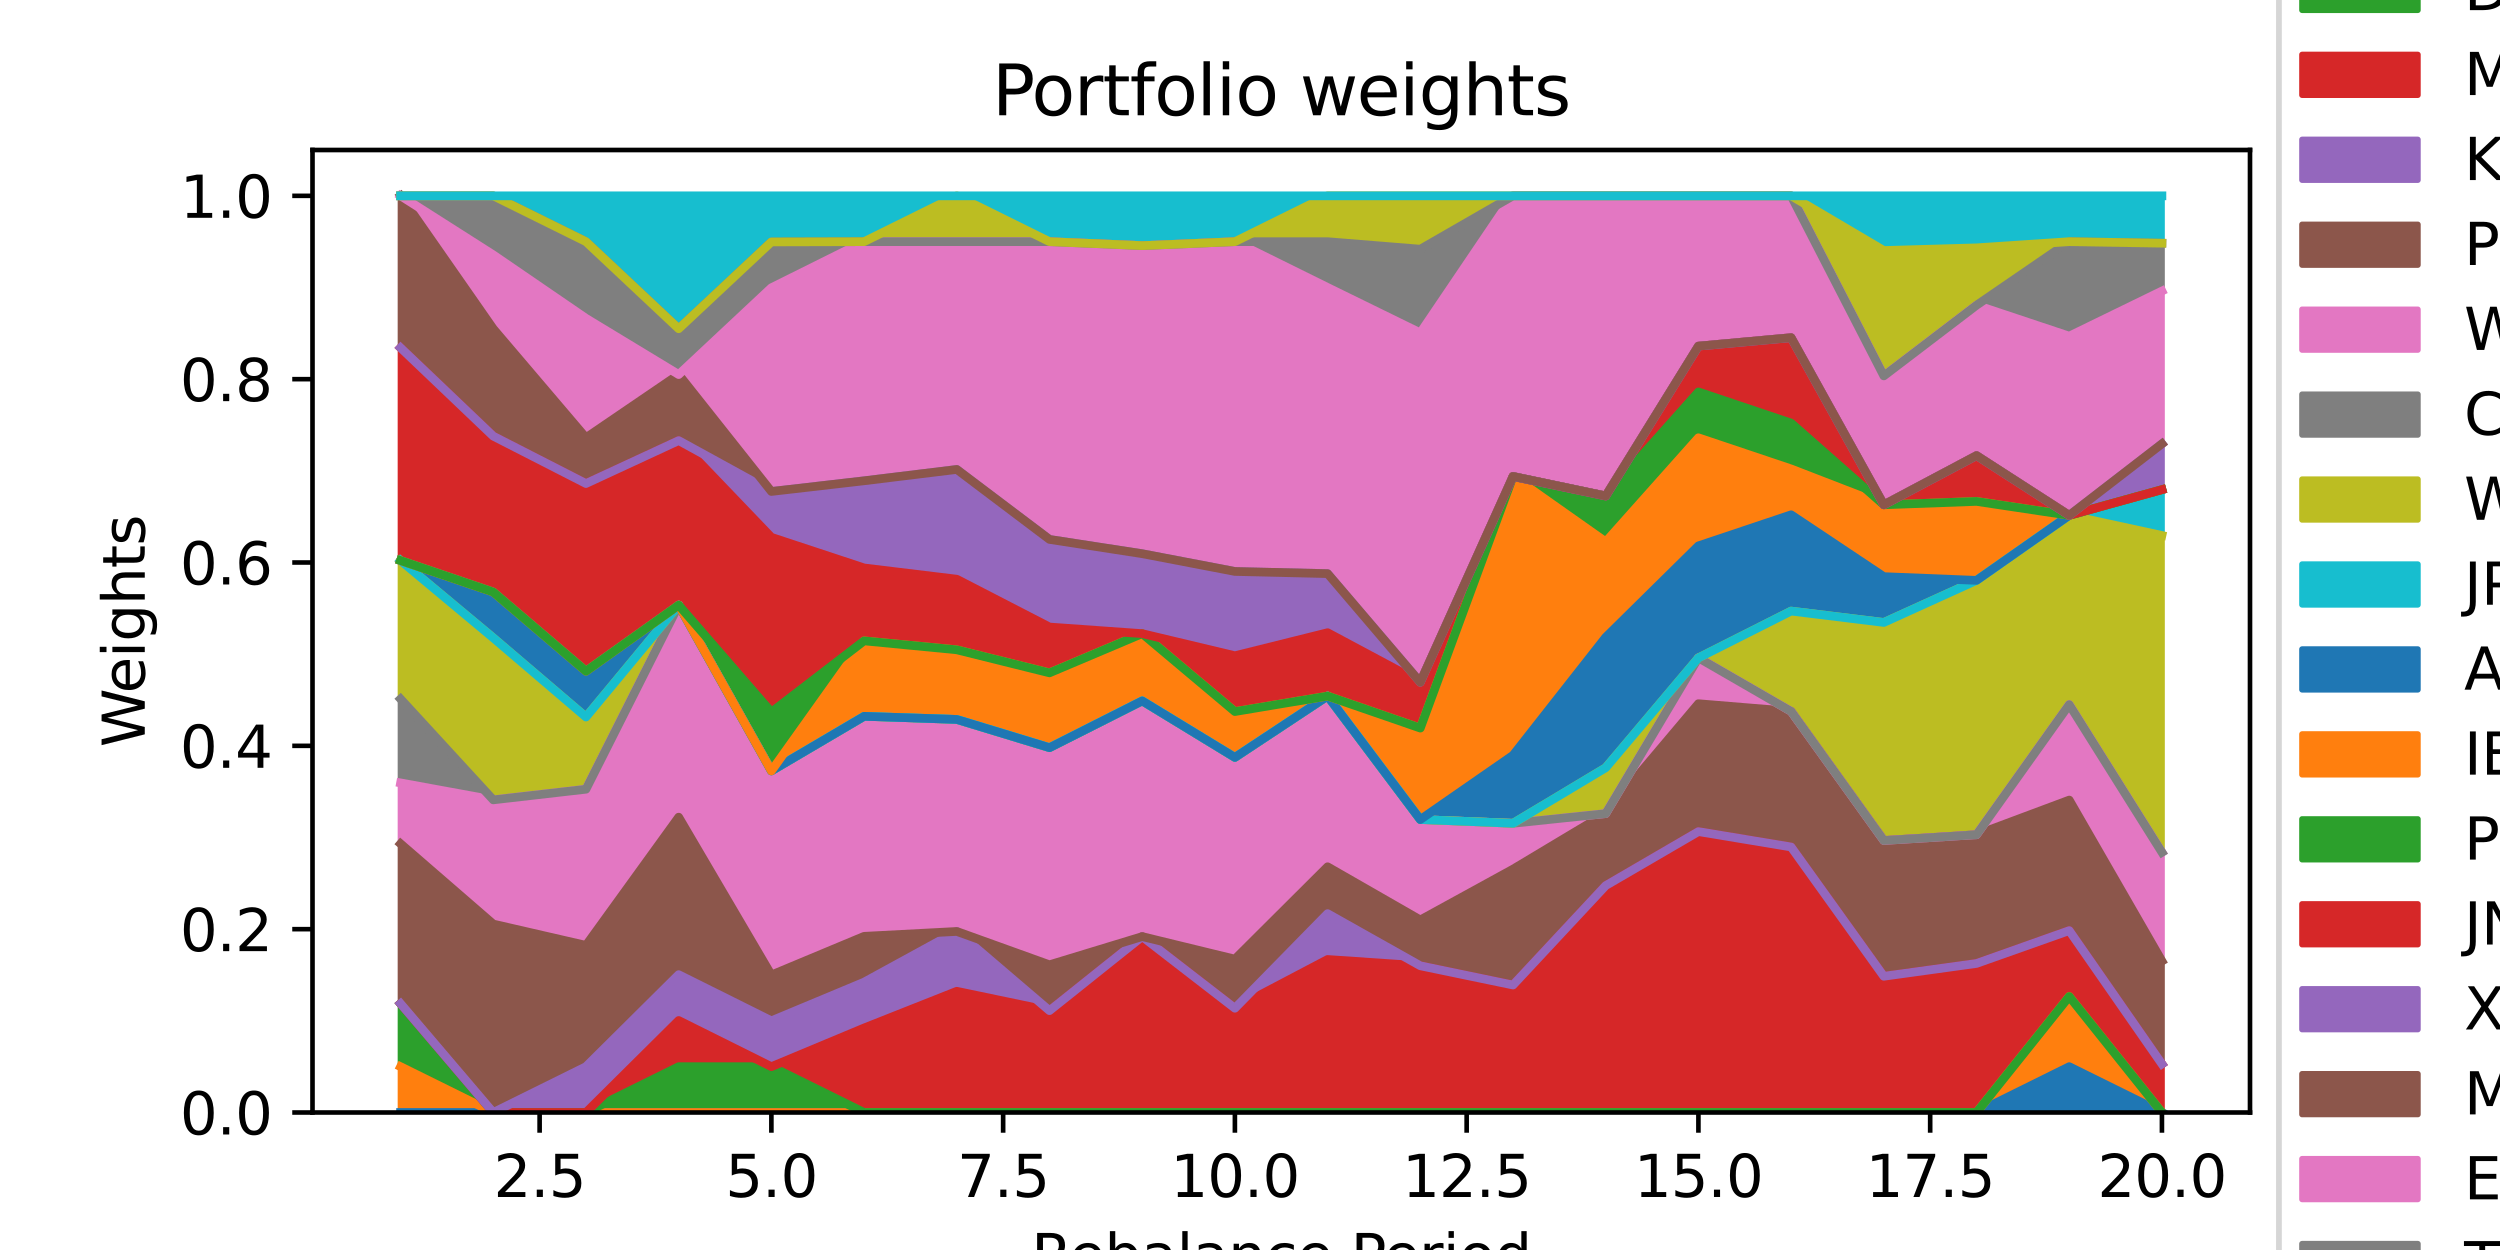 <?xml version="1.0" encoding="utf-8" standalone="no"?>
<!DOCTYPE svg PUBLIC "-//W3C//DTD SVG 1.1//EN"
  "http://www.w3.org/Graphics/SVG/1.1/DTD/svg11.dtd">
<svg xmlns:xlink="http://www.w3.org/1999/xlink" width="432pt" height="216pt" viewBox="0 0 432 216" xmlns="http://www.w3.org/2000/svg" version="1.1">
 <defs>
  <style type="text/css">*{stroke-linejoin: round; stroke-linecap: butt}</style>
 </defs>
 <g id="figure_1">
  <g id="patch_1">
   <path d="M 0 216 
L 432 216 
L 432 0 
L 0 0 
z
" style="fill: #ffffff"/>
  </g>
  <g id="axes_1">
   <g id="patch_2">
    <path d="M 54 192.24 
L 388.8 192.24 
L 388.8 25.92 
L 54 25.92 
z
" style="fill: #ffffff"/>
   </g>
   <g id="PolyCollection_1">
    <defs>
     <path id="mda25add34e" d="M 69.218 -23.76 
L 69.218 -23.76 
L 85.237 -23.76 
L 101.256 -23.76 
L 117.276 -23.76 
L 133.295 -23.76 
L 149.314 -23.76 
L 165.333 -23.76 
L 181.352 -23.76 
L 197.371 -23.76 
L 213.39 -23.76 
L 229.41 -23.76 
L 245.429 -23.76 
L 261.448 -23.76 
L 277.467 -23.76 
L 293.486 -23.76 
L 309.505 -23.76 
L 325.524 -23.76 
L 341.544 -23.76 
L 357.563 -23.76 
L 373.582 -23.76 
L 373.582 -23.76 
L 373.582 -23.76 
L 357.563 -31.68 
L 341.544 -23.76 
L 325.524 -23.76 
L 309.505 -23.76 
L 293.486 -23.76 
L 277.467 -23.76 
L 261.448 -23.76 
L 245.429 -23.76 
L 229.41 -23.76 
L 213.39 -23.76 
L 197.371 -23.76 
L 181.352 -23.76 
L 165.333 -23.76 
L 149.314 -23.76 
L 133.295 -23.76 
L 117.276 -23.76 
L 101.256 -23.76 
L 85.237 -23.76 
L 69.218 -23.76 
z
" style="stroke: #1f77b4"/>
    </defs>
    <g clip-path="url(#pa9aa20b18e)">
     <use xlink:href="#mda25add34e" x="0" y="216" style="fill: #1f77b4; stroke: #1f77b4"/>
    </g>
   </g>
   <g id="PolyCollection_2">
    <defs>
     <path id="m29b3c1e0b7" d="M 69.218 -31.68 
L 69.218 -23.76 
L 85.237 -23.76 
L 101.256 -23.76 
L 117.276 -23.76 
L 133.295 -23.76 
L 149.314 -23.76 
L 165.333 -23.76 
L 181.352 -23.76 
L 197.371 -23.76 
L 213.39 -23.76 
L 229.41 -23.76 
L 245.429 -23.76 
L 261.448 -23.76 
L 277.467 -23.76 
L 293.486 -23.76 
L 309.505 -23.76 
L 325.524 -23.76 
L 341.544 -23.76 
L 357.563 -31.68 
L 373.582 -23.76 
L 373.582 -23.76 
L 373.582 -23.76 
L 357.563 -43.806 
L 341.544 -23.76 
L 325.524 -23.76 
L 309.505 -23.76 
L 293.486 -23.76 
L 277.467 -23.76 
L 261.448 -23.76 
L 245.429 -23.76 
L 229.41 -23.76 
L 213.39 -23.76 
L 197.371 -23.76 
L 181.352 -23.76 
L 165.333 -23.76 
L 149.314 -23.76 
L 133.295 -23.76 
L 117.276 -23.76 
L 101.256 -23.76 
L 85.237 -23.76 
L 69.218 -31.68 
z
" style="stroke: #ff7f0e"/>
    </defs>
    <g clip-path="url(#pa9aa20b18e)">
     <use xlink:href="#m29b3c1e0b7" x="0" y="216" style="fill: #ff7f0e; stroke: #ff7f0e"/>
    </g>
   </g>
   <g id="PolyCollection_3">
    <defs>
     <path id="m1fa0de635c" d="M 69.218 -42.579 
L 69.218 -31.68 
L 85.237 -23.76 
L 101.256 -23.76 
L 117.276 -23.76 
L 133.295 -23.76 
L 149.314 -23.76 
L 165.333 -23.76 
L 181.352 -23.76 
L 197.371 -23.76 
L 213.39 -23.76 
L 229.41 -23.76 
L 245.429 -23.76 
L 261.448 -23.76 
L 277.467 -23.76 
L 293.486 -23.76 
L 309.505 -23.76 
L 325.524 -23.76 
L 341.544 -23.76 
L 357.563 -43.806 
L 373.582 -23.76 
L 373.582 -23.76 
L 373.582 -23.76 
L 357.563 -43.806 
L 341.544 -23.76 
L 325.524 -23.76 
L 309.505 -23.76 
L 293.486 -23.76 
L 277.467 -23.76 
L 261.448 -23.76 
L 245.429 -23.76 
L 229.41 -23.76 
L 213.39 -23.76 
L 197.371 -23.76 
L 181.352 -23.76 
L 165.333 -23.76 
L 149.314 -23.76 
L 133.295 -31.68 
L 117.276 -31.68 
L 101.256 -23.76 
L 85.237 -23.76 
L 69.218 -42.579 
z
" style="stroke: #2ca02c"/>
    </defs>
    <g clip-path="url(#pa9aa20b18e)">
     <use xlink:href="#m1fa0de635c" x="0" y="216" style="fill: #2ca02c; stroke: #2ca02c"/>
    </g>
   </g>
   <g id="PolyCollection_4">
    <defs>
     <path id="m8fa7dae879" d="M 69.218 -42.579 
L 69.218 -42.579 
L 85.237 -23.76 
L 101.256 -23.76 
L 117.276 -31.68 
L 133.295 -31.68 
L 149.314 -23.76 
L 165.333 -23.76 
L 181.352 -23.76 
L 197.371 -23.76 
L 213.39 -23.76 
L 229.41 -23.76 
L 245.429 -23.76 
L 261.448 -23.76 
L 277.467 -23.76 
L 293.486 -23.76 
L 309.505 -23.76 
L 325.524 -23.76 
L 341.544 -23.76 
L 357.563 -43.806 
L 373.582 -23.76 
L 373.582 -32.144 
L 373.582 -32.144 
L 357.563 -55.195 
L 341.544 -49.517 
L 325.524 -47.3 
L 309.505 -69.642 
L 293.486 -72.301 
L 277.467 -62.972 
L 261.448 -45.788 
L 245.429 -49.112 
L 229.41 -50.203 
L 213.39 -41.778 
L 197.371 -54.16 
L 181.352 -41.362 
L 165.333 -44.709 
L 149.314 -38.363 
L 133.295 -31.68 
L 117.276 -39.656 
L 101.256 -23.76 
L 85.237 -23.76 
L 69.218 -42.579 
z
" style="stroke: #d62728"/>
    </defs>
    <g clip-path="url(#pa9aa20b18e)">
     <use xlink:href="#m8fa7dae879" x="0" y="216" style="fill: #d62728; stroke: #d62728"/>
    </g>
   </g>
   <g id="PolyCollection_5">
    <defs>
     <path id="m1e3a6f275f" d="M 69.218 -42.579 
L 69.218 -42.579 
L 85.237 -23.76 
L 101.256 -23.76 
L 117.276 -39.656 
L 133.295 -31.68 
L 149.314 -38.363 
L 165.333 -44.709 
L 181.352 -41.362 
L 197.371 -54.16 
L 213.39 -41.778 
L 229.41 -50.203 
L 245.429 -49.112 
L 261.448 -45.788 
L 277.467 -62.972 
L 293.486 -72.301 
L 309.505 -69.642 
L 325.524 -47.3 
L 341.544 -49.517 
L 357.563 -55.195 
L 373.582 -32.144 
L 373.582 -32.144 
L 373.582 -32.144 
L 357.563 -55.195 
L 341.544 -49.517 
L 325.524 -47.3 
L 309.505 -69.642 
L 293.486 -72.301 
L 277.467 -62.972 
L 261.448 -45.788 
L 245.429 -49.112 
L 229.41 -58.123 
L 213.39 -41.778 
L 197.371 -54.16 
L 181.352 -41.362 
L 165.333 -55.046 
L 149.314 -46.283 
L 133.295 -39.6 
L 117.276 -47.576 
L 101.256 -31.68 
L 85.237 -23.76 
L 69.218 -42.579 
z
" style="stroke: #9467bd"/>
    </defs>
    <g clip-path="url(#pa9aa20b18e)">
     <use xlink:href="#m1e3a6f275f" x="0" y="216" style="fill: #9467bd; stroke: #9467bd"/>
    </g>
   </g>
   <g id="PolyCollection_6">
    <defs>
     <path id="mbacd61bcd2" d="M 69.218 -70.2 
L 69.218 -42.579 
L 85.237 -23.76 
L 101.256 -31.68 
L 117.276 -47.576 
L 133.295 -39.6 
L 149.314 -46.283 
L 165.333 -55.046 
L 181.352 -41.362 
L 197.371 -54.16 
L 213.39 -41.778 
L 229.41 -58.123 
L 245.429 -49.112 
L 261.448 -45.788 
L 277.467 -62.972 
L 293.486 -72.301 
L 309.505 -69.642 
L 325.524 -47.3 
L 341.544 -49.517 
L 357.563 -55.195 
L 373.582 -32.144 
L 373.582 -49.931 
L 373.582 -49.931 
L 357.563 -77.747 
L 341.544 -71.765 
L 325.524 -70.762 
L 309.505 -93.077 
L 293.486 -94.401 
L 277.467 -75.41 
L 261.448 -65.815 
L 245.429 -57.032 
L 229.41 -66.222 
L 213.39 -50.26 
L 197.371 -54.16 
L 181.352 -49.282 
L 165.333 -55.046 
L 149.314 -54.203 
L 133.295 -47.52 
L 117.276 -74.793 
L 101.256 -52.638 
L 85.237 -56.324 
L 69.218 -70.2 
z
" style="stroke: #8c564b"/>
    </defs>
    <g clip-path="url(#pa9aa20b18e)">
     <use xlink:href="#mbacd61bcd2" x="0" y="216" style="fill: #8c564b; stroke: #8c564b"/>
    </g>
   </g>
   <g id="PolyCollection_7">
    <defs>
     <path id="m3b4ad078ec" d="M 69.218 -80.714 
L 69.218 -70.2 
L 85.237 -56.324 
L 101.256 -52.638 
L 117.276 -74.793 
L 133.295 -47.52 
L 149.314 -54.203 
L 165.333 -55.046 
L 181.352 -49.282 
L 197.371 -54.16 
L 213.39 -50.26 
L 229.41 -66.222 
L 245.429 -57.032 
L 261.448 -65.815 
L 277.467 -75.41 
L 293.486 -94.401 
L 309.505 -93.077 
L 325.524 -70.762 
L 341.544 -71.765 
L 357.563 -77.747 
L 373.582 -49.931 
L 373.582 -68.719 
L 373.582 -68.719 
L 357.563 -94.244 
L 341.544 -71.765 
L 325.524 -70.762 
L 309.505 -93.077 
L 293.486 -102.321 
L 277.467 -75.41 
L 261.448 -73.735 
L 245.429 -74.382 
L 229.41 -95.721 
L 213.39 -85.123 
L 197.371 -94.888 
L 181.352 -86.803 
L 165.333 -91.682 
L 149.314 -92.221 
L 133.295 -82.789 
L 117.276 -111.432 
L 101.256 -79.622 
L 85.237 -77.784 
L 69.218 -80.714 
z
" style="stroke: #e377c2"/>
    </defs>
    <g clip-path="url(#pa9aa20b18e)">
     <use xlink:href="#m3b4ad078ec" x="0" y="216" style="fill: #e377c2; stroke: #e377c2"/>
    </g>
   </g>
   <g id="PolyCollection_8">
    <defs>
     <path id="mfb5d5b2952" d="M 69.218 -95.217 
L 69.218 -80.714 
L 85.237 -77.784 
L 101.256 -79.622 
L 117.276 -111.432 
L 133.295 -82.789 
L 149.314 -92.221 
L 165.333 -91.682 
L 181.352 -86.803 
L 197.371 -94.888 
L 213.39 -85.123 
L 229.41 -95.721 
L 245.429 -74.382 
L 261.448 -73.735 
L 277.467 -75.41 
L 293.486 -102.321 
L 309.505 -93.077 
L 325.524 -70.762 
L 341.544 -71.765 
L 357.563 -94.244 
L 373.582 -68.719 
L 373.582 -68.719 
L 373.582 -68.719 
L 357.563 -94.244 
L 341.544 -71.765 
L 325.524 -70.762 
L 309.505 -93.077 
L 293.486 -102.321 
L 277.467 -75.41 
L 261.448 -73.735 
L 245.429 -74.382 
L 229.41 -95.721 
L 213.39 -85.123 
L 197.371 -94.888 
L 181.352 -86.803 
L 165.333 -91.682 
L 149.314 -92.221 
L 133.295 -82.789 
L 117.276 -111.432 
L 101.256 -79.622 
L 85.237 -77.784 
L 69.218 -95.217 
z
" style="stroke: #7f7f7f"/>
    </defs>
    <g clip-path="url(#pa9aa20b18e)">
     <use xlink:href="#mfb5d5b2952" x="0" y="216" style="fill: #7f7f7f; stroke: #7f7f7f"/>
    </g>
   </g>
   <g id="PolyCollection_9">
    <defs>
     <path id="m35ee4c6635" d="M 69.218 -119.133 
L 69.218 -95.217 
L 85.237 -77.784 
L 101.256 -79.622 
L 117.276 -111.432 
L 133.295 -82.789 
L 149.314 -92.221 
L 165.333 -91.682 
L 181.352 -86.803 
L 197.371 -94.888 
L 213.39 -85.123 
L 229.41 -95.721 
L 245.429 -74.382 
L 261.448 -73.735 
L 277.467 -75.41 
L 293.486 -102.321 
L 309.505 -93.077 
L 325.524 -70.762 
L 341.544 -71.765 
L 357.563 -94.244 
L 373.582 -68.719 
L 373.582 -123.47 
L 373.582 -123.47 
L 357.563 -126.949 
L 341.544 -115.713 
L 325.524 -108.438 
L 309.505 -110.406 
L 293.486 -102.321 
L 277.467 -83.33 
L 261.448 -73.735 
L 245.429 -74.382 
L 229.41 -95.721 
L 213.39 -85.123 
L 197.371 -94.888 
L 181.352 -86.803 
L 165.333 -91.682 
L 149.314 -92.221 
L 133.295 -82.789 
L 117.276 -111.432 
L 101.256 -92.097 
L 85.237 -105.77 
L 69.218 -119.133 
z
" style="stroke: #bcbd22"/>
    </defs>
    <g clip-path="url(#pa9aa20b18e)">
     <use xlink:href="#m35ee4c6635" x="0" y="216" style="fill: #bcbd22; stroke: #bcbd22"/>
    </g>
   </g>
   <g id="PolyCollection_10">
    <defs>
     <path id="m60d37db033" d="M 69.218 -119.133 
L 69.218 -119.133 
L 85.237 -105.77 
L 101.256 -92.097 
L 117.276 -111.432 
L 133.295 -82.789 
L 149.314 -92.221 
L 165.333 -91.682 
L 181.352 -86.803 
L 197.371 -94.888 
L 213.39 -85.123 
L 229.41 -95.721 
L 245.429 -74.382 
L 261.448 -73.735 
L 277.467 -83.33 
L 293.486 -102.321 
L 309.505 -110.406 
L 325.524 -108.438 
L 341.544 -115.713 
L 357.563 -126.949 
L 373.582 -123.47 
L 373.582 -131.39 
L 373.582 -131.39 
L 357.563 -126.949 
L 341.544 -115.713 
L 325.524 -108.438 
L 309.505 -110.406 
L 293.486 -102.321 
L 277.467 -83.33 
L 261.448 -73.735 
L 245.429 -74.382 
L 229.41 -95.721 
L 213.39 -85.123 
L 197.371 -94.888 
L 181.352 -86.803 
L 165.333 -91.682 
L 149.314 -92.221 
L 133.295 -82.789 
L 117.276 -111.432 
L 101.256 -92.097 
L 85.237 -105.77 
L 69.218 -119.133 
z
" style="stroke: #17becf"/>
    </defs>
    <g clip-path="url(#pa9aa20b18e)">
     <use xlink:href="#m60d37db033" x="0" y="216" style="fill: #17becf; stroke: #17becf"/>
    </g>
   </g>
   <g id="PolyCollection_11">
    <defs>
     <path id="m8d4ad1d01c" d="M 69.218 -119.133 
L 69.218 -119.133 
L 85.237 -105.77 
L 101.256 -92.097 
L 117.276 -111.432 
L 133.295 -82.789 
L 149.314 -92.221 
L 165.333 -91.682 
L 181.352 -86.803 
L 197.371 -94.888 
L 213.39 -85.123 
L 229.41 -95.721 
L 245.429 -74.382 
L 261.448 -73.735 
L 277.467 -83.33 
L 293.486 -102.321 
L 309.505 -110.406 
L 325.524 -108.438 
L 341.544 -115.713 
L 357.563 -126.949 
L 373.582 -131.39 
L 373.582 -131.39 
L 373.582 -131.39 
L 357.563 -126.949 
L 341.544 -115.713 
L 325.524 -116.358 
L 309.505 -127.045 
L 293.486 -121.677 
L 277.467 -105.881 
L 261.448 -85.488 
L 245.429 -74.382 
L 229.41 -95.721 
L 213.39 -85.123 
L 197.371 -94.888 
L 181.352 -86.803 
L 165.333 -91.682 
L 149.314 -92.221 
L 133.295 -82.789 
L 117.276 -111.432 
L 101.256 -100.017 
L 85.237 -113.69 
L 69.218 -119.133 
z
" style="stroke: #1f77b4"/>
    </defs>
    <g clip-path="url(#pa9aa20b18e)">
     <use xlink:href="#m8d4ad1d01c" x="0" y="216" style="fill: #1f77b4; stroke: #1f77b4"/>
    </g>
   </g>
   <g id="PolyCollection_12">
    <defs>
     <path id="m541b95b301" d="M 69.218 -119.133 
L 69.218 -119.133 
L 85.237 -113.69 
L 101.256 -100.017 
L 117.276 -111.432 
L 133.295 -82.789 
L 149.314 -92.221 
L 165.333 -91.682 
L 181.352 -86.803 
L 197.371 -94.888 
L 213.39 -85.123 
L 229.41 -95.721 
L 245.429 -74.382 
L 261.448 -85.488 
L 277.467 -105.881 
L 293.486 -121.677 
L 309.505 -127.045 
L 325.524 -116.358 
L 341.544 -115.713 
L 357.563 -126.949 
L 373.582 -131.39 
L 373.582 -131.39 
L 373.582 -131.39 
L 357.563 -126.949 
L 341.544 -129.357 
L 325.524 -128.771 
L 309.505 -134.965 
L 293.486 -140.352 
L 277.467 -122.374 
L 261.448 -133.67 
L 245.429 -90.186 
L 229.41 -95.721 
L 213.39 -93.043 
L 197.371 -106.509 
L 181.352 -99.73 
L 165.333 -103.711 
L 149.314 -105.26 
L 133.295 -82.789 
L 117.276 -111.432 
L 101.256 -100.017 
L 85.237 -113.69 
L 69.218 -119.133 
z
" style="stroke: #ff7f0e"/>
    </defs>
    <g clip-path="url(#pa9aa20b18e)">
     <use xlink:href="#m541b95b301" x="0" y="216" style="fill: #ff7f0e; stroke: #ff7f0e"/>
    </g>
   </g>
   <g id="PolyCollection_13">
    <defs>
     <path id="m16d9b66dd4" d="M 69.218 -119.133 
L 69.218 -119.133 
L 85.237 -113.69 
L 101.256 -100.017 
L 117.276 -111.432 
L 133.295 -82.789 
L 149.314 -105.26 
L 165.333 -103.711 
L 181.352 -99.73 
L 197.371 -106.509 
L 213.39 -93.043 
L 229.41 -95.721 
L 245.429 -90.186 
L 261.448 -133.67 
L 277.467 -122.374 
L 293.486 -140.352 
L 309.505 -134.965 
L 325.524 -128.771 
L 341.544 -129.357 
L 357.563 -126.949 
L 373.582 -131.39 
L 373.582 -131.39 
L 373.582 -131.39 
L 357.563 -126.949 
L 341.544 -129.357 
L 325.524 -128.771 
L 309.505 -142.885 
L 293.486 -148.272 
L 277.467 -130.294 
L 261.448 -133.67 
L 245.429 -90.186 
L 229.41 -95.721 
L 213.39 -93.043 
L 197.371 -106.509 
L 181.352 -99.73 
L 165.333 -103.711 
L 149.314 -105.26 
L 133.295 -92.947 
L 117.276 -111.432 
L 101.256 -100.017 
L 85.237 -113.69 
L 69.218 -119.133 
z
" style="stroke: #2ca02c"/>
    </defs>
    <g clip-path="url(#pa9aa20b18e)">
     <use xlink:href="#m16d9b66dd4" x="0" y="216" style="fill: #2ca02c; stroke: #2ca02c"/>
    </g>
   </g>
   <g id="PolyCollection_14">
    <defs>
     <path id="md06395bea7" d="M 69.218 -155.906 
L 69.218 -119.133 
L 85.237 -113.69 
L 101.256 -100.017 
L 117.276 -111.432 
L 133.295 -92.947 
L 149.314 -105.26 
L 165.333 -103.711 
L 181.352 -99.73 
L 197.371 -106.509 
L 213.39 -93.043 
L 229.41 -95.721 
L 245.429 -90.186 
L 261.448 -133.67 
L 277.467 -130.294 
L 293.486 -148.272 
L 309.505 -142.885 
L 325.524 -128.771 
L 341.544 -129.357 
L 357.563 -126.949 
L 373.582 -131.39 
L 373.582 -131.39 
L 373.582 -131.39 
L 357.563 -126.949 
L 341.544 -137.277 
L 325.524 -128.771 
L 309.505 -157.649 
L 293.486 -156.192 
L 277.467 -130.294 
L 261.448 -133.67 
L 245.429 -98.106 
L 229.41 -106.672 
L 213.39 -102.686 
L 197.371 -106.509 
L 181.352 -107.65 
L 165.333 -115.915 
L 149.314 -117.859 
L 133.295 -123.154 
L 117.276 -139.868 
L 101.256 -132.445 
L 85.237 -140.635 
L 69.218 -155.906 
z
" style="stroke: #d62728"/>
    </defs>
    <g clip-path="url(#pa9aa20b18e)">
     <use xlink:href="#md06395bea7" x="0" y="216" style="fill: #d62728; stroke: #d62728"/>
    </g>
   </g>
   <g id="PolyCollection_15">
    <defs>
     <path id="mbf37ffff2d" d="M 69.218 -155.906 
L 69.218 -155.906 
L 85.237 -140.635 
L 101.256 -132.445 
L 117.276 -139.868 
L 133.295 -123.154 
L 149.314 -117.859 
L 165.333 -115.915 
L 181.352 -107.65 
L 197.371 -106.509 
L 213.39 -102.686 
L 229.41 -106.672 
L 245.429 -98.106 
L 261.448 -133.67 
L 277.467 -130.294 
L 293.486 -156.192 
L 309.505 -157.649 
L 325.524 -128.771 
L 341.544 -137.277 
L 357.563 -126.949 
L 373.582 -131.39 
L 373.582 -139.31 
L 373.582 -139.31 
L 357.563 -126.949 
L 341.544 -137.277 
L 325.524 -128.771 
L 309.505 -157.649 
L 293.486 -156.192 
L 277.467 -130.294 
L 261.448 -133.67 
L 245.429 -98.106 
L 229.41 -116.876 
L 213.39 -117.252 
L 197.371 -120.319 
L 181.352 -122.789 
L 165.333 -134.88 
L 149.314 -132.92 
L 133.295 -131.074 
L 117.276 -139.868 
L 101.256 -132.445 
L 85.237 -140.635 
L 69.218 -155.906 
z
" style="stroke: #9467bd"/>
    </defs>
    <g clip-path="url(#pa9aa20b18e)">
     <use xlink:href="#mbf37ffff2d" x="0" y="216" style="fill: #9467bd; stroke: #9467bd"/>
    </g>
   </g>
   <g id="PolyCollection_16">
    <defs>
     <path id="m66d355a131" d="M 69.218 -182.16 
L 69.218 -155.906 
L 85.237 -140.635 
L 101.256 -132.445 
L 117.276 -139.868 
L 133.295 -131.074 
L 149.314 -132.92 
L 165.333 -134.88 
L 181.352 -122.789 
L 197.371 -120.319 
L 213.39 -117.252 
L 229.41 -116.876 
L 245.429 -98.106 
L 261.448 -133.67 
L 277.467 -130.294 
L 293.486 -156.192 
L 309.505 -157.649 
L 325.524 -128.771 
L 341.544 -137.277 
L 357.563 -126.949 
L 373.582 -139.31 
L 373.582 -139.31 
L 373.582 -139.31 
L 357.563 -126.949 
L 341.544 -137.277 
L 325.524 -128.771 
L 309.505 -157.649 
L 293.486 -156.192 
L 277.467 -130.294 
L 261.448 -133.67 
L 245.429 -98.106 
L 229.41 -116.876 
L 213.39 -117.252 
L 197.371 -120.319 
L 181.352 -122.789 
L 165.333 -134.88 
L 149.314 -132.92 
L 133.295 -131.074 
L 117.276 -151.277 
L 101.256 -140.365 
L 85.237 -159.186 
L 69.218 -182.16 
z
" style="stroke: #8c564b"/>
    </defs>
    <g clip-path="url(#pa9aa20b18e)">
     <use xlink:href="#m66d355a131" x="0" y="216" style="fill: #8c564b; stroke: #8c564b"/>
    </g>
   </g>
   <g id="PolyCollection_17">
    <defs>
     <path id="ma69b0f0749" d="M 69.218 -182.16 
L 69.218 -182.16 
L 85.237 -159.186 
L 101.256 -140.365 
L 117.276 -151.277 
L 133.295 -131.074 
L 149.314 -132.92 
L 165.333 -134.88 
L 181.352 -122.789 
L 197.371 -120.319 
L 213.39 -117.252 
L 229.41 -116.876 
L 245.429 -98.106 
L 261.448 -133.67 
L 277.467 -130.294 
L 293.486 -156.192 
L 309.505 -157.649 
L 325.524 -128.771 
L 341.544 -137.277 
L 357.563 -126.949 
L 373.582 -139.31 
L 373.582 -165.708 
L 373.582 -165.708 
L 357.563 -157.907 
L 341.544 -163.256 
L 325.524 -151.046 
L 309.505 -182.16 
L 293.486 -182.16 
L 277.467 -182.16 
L 261.448 -182.16 
L 245.429 -158.475 
L 229.41 -166.32 
L 213.39 -174.24 
L 197.371 -173.556 
L 181.352 -174.24 
L 165.333 -174.24 
L 149.314 -174.24 
L 133.295 -166.273 
L 117.276 -151.277 
L 101.256 -160.988 
L 85.237 -171.959 
L 69.218 -182.16 
z
" style="stroke: #e377c2"/>
    </defs>
    <g clip-path="url(#pa9aa20b18e)">
     <use xlink:href="#ma69b0f0749" x="0" y="216" style="fill: #e377c2; stroke: #e377c2"/>
    </g>
   </g>
   <g id="PolyCollection_18">
    <defs>
     <path id="m8a2f109e3b" d="M 69.218 -182.16 
L 69.218 -182.16 
L 85.237 -171.959 
L 101.256 -160.988 
L 117.276 -151.277 
L 133.295 -166.273 
L 149.314 -174.24 
L 165.333 -174.24 
L 181.352 -174.24 
L 197.371 -173.556 
L 213.39 -174.24 
L 229.41 -166.32 
L 245.429 -158.475 
L 261.448 -182.16 
L 277.467 -182.16 
L 293.486 -182.16 
L 309.505 -182.16 
L 325.524 -151.046 
L 341.544 -163.256 
L 357.563 -157.907 
L 373.582 -165.708 
L 373.582 -173.977 
L 373.582 -173.977 
L 357.563 -174.24 
L 341.544 -163.256 
L 325.524 -151.046 
L 309.505 -182.16 
L 293.486 -182.16 
L 277.467 -182.16 
L 261.448 -182.16 
L 245.429 -172.94 
L 229.41 -174.24 
L 213.39 -174.24 
L 197.371 -173.556 
L 181.352 -174.24 
L 165.333 -174.24 
L 149.314 -174.24 
L 133.295 -174.193 
L 117.276 -159.197 
L 101.256 -174.24 
L 85.237 -182.16 
L 69.218 -182.16 
z
" style="stroke: #7f7f7f"/>
    </defs>
    <g clip-path="url(#pa9aa20b18e)">
     <use xlink:href="#m8a2f109e3b" x="0" y="216" style="fill: #7f7f7f; stroke: #7f7f7f"/>
    </g>
   </g>
   <g id="PolyCollection_19">
    <defs>
     <path id="md2c80a388d" d="M 69.218 -182.16 
L 69.218 -182.16 
L 85.237 -182.16 
L 101.256 -174.24 
L 117.276 -159.197 
L 133.295 -174.193 
L 149.314 -174.24 
L 165.333 -174.24 
L 181.352 -174.24 
L 197.371 -173.556 
L 213.39 -174.24 
L 229.41 -174.24 
L 245.429 -172.94 
L 261.448 -182.16 
L 277.467 -182.16 
L 293.486 -182.16 
L 309.505 -182.16 
L 325.524 -151.046 
L 341.544 -163.256 
L 357.563 -174.24 
L 373.582 -173.977 
L 373.582 -173.977 
L 373.582 -173.977 
L 357.563 -174.24 
L 341.544 -173.172 
L 325.524 -172.71 
L 309.505 -182.16 
L 293.486 -182.16 
L 277.467 -182.16 
L 261.448 -182.16 
L 245.429 -182.16 
L 229.41 -182.16 
L 213.39 -174.24 
L 197.371 -173.556 
L 181.352 -174.24 
L 165.333 -182.16 
L 149.314 -174.24 
L 133.295 -174.193 
L 117.276 -159.197 
L 101.256 -174.24 
L 85.237 -182.16 
L 69.218 -182.16 
z
" style="stroke: #bcbd22"/>
    </defs>
    <g clip-path="url(#pa9aa20b18e)">
     <use xlink:href="#md2c80a388d" x="0" y="216" style="fill: #bcbd22; stroke: #bcbd22"/>
    </g>
   </g>
   <g id="PolyCollection_20">
    <defs>
     <path id="m2181833d9e" d="M 69.218 -182.16 
L 69.218 -182.16 
L 85.237 -182.16 
L 101.256 -174.24 
L 117.276 -159.197 
L 133.295 -174.193 
L 149.314 -174.24 
L 165.333 -182.16 
L 181.352 -174.24 
L 197.371 -173.556 
L 213.39 -174.24 
L 229.41 -182.16 
L 245.429 -182.16 
L 261.448 -182.16 
L 277.467 -182.16 
L 293.486 -182.16 
L 309.505 -182.16 
L 325.524 -172.71 
L 341.544 -173.172 
L 357.563 -174.24 
L 373.582 -173.977 
L 373.582 -182.16 
L 373.582 -182.16 
L 357.563 -182.16 
L 341.544 -182.16 
L 325.524 -182.16 
L 309.505 -182.16 
L 293.486 -182.16 
L 277.467 -182.16 
L 261.448 -182.16 
L 245.429 -182.16 
L 229.41 -182.16 
L 213.39 -182.16 
L 197.371 -182.16 
L 181.352 -182.16 
L 165.333 -182.16 
L 149.314 -182.16 
L 133.295 -182.16 
L 117.276 -182.16 
L 101.256 -182.16 
L 85.237 -182.16 
L 69.218 -182.16 
z
" style="stroke: #17becf"/>
    </defs>
    <g clip-path="url(#pa9aa20b18e)">
     <use xlink:href="#m2181833d9e" x="0" y="216" style="fill: #17becf; stroke: #17becf"/>
    </g>
   </g>
   <g id="matplotlib.axis_1">
    <g id="xtick_1">
     <g id="line2d_1">
      <defs>
       <path id="m9dbe4f90c4" d="M 0 0 
L 0 3.5 
" style="stroke: #000000; stroke-width: 0.8"/>
      </defs>
      <g>
       <use xlink:href="#m9dbe4f90c4" x="93.247" y="192.24" style="stroke: #000000; stroke-width: 0.8"/>
      </g>
     </g>
     <g id="text_1">
      <!-- 2.5 -->
      <g transform="translate(85.295 206.838)scale(0.1 -0.1)">
       <defs>
        <path id="DejaVuSans-32" d="M 1228 531 
L 3431 531 
L 3431 0 
L 469 0 
L 469 531 
Q 828 903 1448 1529 
Q 2069 2156 2228 2338 
Q 2531 2678 2651 2914 
Q 2772 3150 2772 3378 
Q 2772 3750 2511 3984 
Q 2250 4219 1831 4219 
Q 1534 4219 1204 4116 
Q 875 4013 500 3803 
L 500 4441 
Q 881 4594 1212 4672 
Q 1544 4750 1819 4750 
Q 2544 4750 2975 4387 
Q 3406 4025 3406 3419 
Q 3406 3131 3298 2873 
Q 3191 2616 2906 2266 
Q 2828 2175 2409 1742 
Q 1991 1309 1228 531 
z
" transform="scale(0.016)"/>
        <path id="DejaVuSans-2e" d="M 684 794 
L 1344 794 
L 1344 0 
L 684 0 
L 684 794 
z
" transform="scale(0.016)"/>
        <path id="DejaVuSans-35" d="M 691 4666 
L 3169 4666 
L 3169 4134 
L 1269 4134 
L 1269 2991 
Q 1406 3038 1543 3061 
Q 1681 3084 1819 3084 
Q 2600 3084 3056 2656 
Q 3513 2228 3513 1497 
Q 3513 744 3044 326 
Q 2575 -91 1722 -91 
Q 1428 -91 1123 -41 
Q 819 9 494 109 
L 494 744 
Q 775 591 1075 516 
Q 1375 441 1709 441 
Q 2250 441 2565 725 
Q 2881 1009 2881 1497 
Q 2881 1984 2565 2268 
Q 2250 2553 1709 2553 
Q 1456 2553 1204 2497 
Q 953 2441 691 2322 
L 691 4666 
z
" transform="scale(0.016)"/>
       </defs>
       <use xlink:href="#DejaVuSans-32"/>
       <use xlink:href="#DejaVuSans-2e" x="63.623"/>
       <use xlink:href="#DejaVuSans-35" x="95.41"/>
      </g>
     </g>
    </g>
    <g id="xtick_2">
     <g id="line2d_2">
      <g>
       <use xlink:href="#m9dbe4f90c4" x="133.295" y="192.24" style="stroke: #000000; stroke-width: 0.8"/>
      </g>
     </g>
     <g id="text_2">
      <!-- 5.0 -->
      <g transform="translate(125.343 206.838)scale(0.1 -0.1)">
       <defs>
        <path id="DejaVuSans-30" d="M 2034 4250 
Q 1547 4250 1301 3770 
Q 1056 3291 1056 2328 
Q 1056 1369 1301 889 
Q 1547 409 2034 409 
Q 2525 409 2770 889 
Q 3016 1369 3016 2328 
Q 3016 3291 2770 3770 
Q 2525 4250 2034 4250 
z
M 2034 4750 
Q 2819 4750 3233 4129 
Q 3647 3509 3647 2328 
Q 3647 1150 3233 529 
Q 2819 -91 2034 -91 
Q 1250 -91 836 529 
Q 422 1150 422 2328 
Q 422 3509 836 4129 
Q 1250 4750 2034 4750 
z
" transform="scale(0.016)"/>
       </defs>
       <use xlink:href="#DejaVuSans-35"/>
       <use xlink:href="#DejaVuSans-2e" x="63.623"/>
       <use xlink:href="#DejaVuSans-30" x="95.41"/>
      </g>
     </g>
    </g>
    <g id="xtick_3">
     <g id="line2d_3">
      <g>
       <use xlink:href="#m9dbe4f90c4" x="173.343" y="192.24" style="stroke: #000000; stroke-width: 0.8"/>
      </g>
     </g>
     <g id="text_3">
      <!-- 7.5 -->
      <g transform="translate(165.391 206.838)scale(0.1 -0.1)">
       <defs>
        <path id="DejaVuSans-37" d="M 525 4666 
L 3525 4666 
L 3525 4397 
L 1831 0 
L 1172 0 
L 2766 4134 
L 525 4134 
L 525 4666 
z
" transform="scale(0.016)"/>
       </defs>
       <use xlink:href="#DejaVuSans-37"/>
       <use xlink:href="#DejaVuSans-2e" x="63.623"/>
       <use xlink:href="#DejaVuSans-35" x="95.41"/>
      </g>
     </g>
    </g>
    <g id="xtick_4">
     <g id="line2d_4">
      <g>
       <use xlink:href="#m9dbe4f90c4" x="213.39" y="192.24" style="stroke: #000000; stroke-width: 0.8"/>
      </g>
     </g>
     <g id="text_4">
      <!-- 10.0 -->
      <g transform="translate(202.258 206.838)scale(0.1 -0.1)">
       <defs>
        <path id="DejaVuSans-31" d="M 794 531 
L 1825 531 
L 1825 4091 
L 703 3866 
L 703 4441 
L 1819 4666 
L 2450 4666 
L 2450 531 
L 3481 531 
L 3481 0 
L 794 0 
L 794 531 
z
" transform="scale(0.016)"/>
       </defs>
       <use xlink:href="#DejaVuSans-31"/>
       <use xlink:href="#DejaVuSans-30" x="63.623"/>
       <use xlink:href="#DejaVuSans-2e" x="127.246"/>
       <use xlink:href="#DejaVuSans-30" x="159.033"/>
      </g>
     </g>
    </g>
    <g id="xtick_5">
     <g id="line2d_5">
      <g>
       <use xlink:href="#m9dbe4f90c4" x="253.438" y="192.24" style="stroke: #000000; stroke-width: 0.8"/>
      </g>
     </g>
     <g id="text_5">
      <!-- 12.5 -->
      <g transform="translate(242.305 206.838)scale(0.1 -0.1)">
       <use xlink:href="#DejaVuSans-31"/>
       <use xlink:href="#DejaVuSans-32" x="63.623"/>
       <use xlink:href="#DejaVuSans-2e" x="127.246"/>
       <use xlink:href="#DejaVuSans-35" x="159.033"/>
      </g>
     </g>
    </g>
    <g id="xtick_6">
     <g id="line2d_6">
      <g>
       <use xlink:href="#m9dbe4f90c4" x="293.486" y="192.24" style="stroke: #000000; stroke-width: 0.8"/>
      </g>
     </g>
     <g id="text_6">
      <!-- 15.0 -->
      <g transform="translate(282.353 206.838)scale(0.1 -0.1)">
       <use xlink:href="#DejaVuSans-31"/>
       <use xlink:href="#DejaVuSans-35" x="63.623"/>
       <use xlink:href="#DejaVuSans-2e" x="127.246"/>
       <use xlink:href="#DejaVuSans-30" x="159.033"/>
      </g>
     </g>
    </g>
    <g id="xtick_7">
     <g id="line2d_7">
      <g>
       <use xlink:href="#m9dbe4f90c4" x="333.534" y="192.24" style="stroke: #000000; stroke-width: 0.8"/>
      </g>
     </g>
     <g id="text_7">
      <!-- 17.5 -->
      <g transform="translate(322.401 206.838)scale(0.1 -0.1)">
       <use xlink:href="#DejaVuSans-31"/>
       <use xlink:href="#DejaVuSans-37" x="63.623"/>
       <use xlink:href="#DejaVuSans-2e" x="127.246"/>
       <use xlink:href="#DejaVuSans-35" x="159.033"/>
      </g>
     </g>
    </g>
    <g id="xtick_8">
     <g id="line2d_8">
      <g>
       <use xlink:href="#m9dbe4f90c4" x="373.582" y="192.24" style="stroke: #000000; stroke-width: 0.8"/>
      </g>
     </g>
     <g id="text_8">
      <!-- 20.0 -->
      <g transform="translate(362.449 206.838)scale(0.1 -0.1)">
       <use xlink:href="#DejaVuSans-32"/>
       <use xlink:href="#DejaVuSans-30" x="63.623"/>
       <use xlink:href="#DejaVuSans-2e" x="127.246"/>
       <use xlink:href="#DejaVuSans-30" x="159.033"/>
      </g>
     </g>
    </g>
    <g id="text_9">
     <!-- Rebalance Period -->
     <g transform="translate(178.211 220.517)scale(0.1 -0.1)">
      <defs>
       <path id="DejaVuSans-52" d="M 2841 2188 
Q 3044 2119 3236 1894 
Q 3428 1669 3622 1275 
L 4263 0 
L 3584 0 
L 2988 1197 
Q 2756 1666 2539 1819 
Q 2322 1972 1947 1972 
L 1259 1972 
L 1259 0 
L 628 0 
L 628 4666 
L 2053 4666 
Q 2853 4666 3247 4331 
Q 3641 3997 3641 3322 
Q 3641 2881 3436 2590 
Q 3231 2300 2841 2188 
z
M 1259 4147 
L 1259 2491 
L 2053 2491 
Q 2509 2491 2742 2702 
Q 2975 2913 2975 3322 
Q 2975 3731 2742 3939 
Q 2509 4147 2053 4147 
L 1259 4147 
z
" transform="scale(0.016)"/>
       <path id="DejaVuSans-65" d="M 3597 1894 
L 3597 1613 
L 953 1613 
Q 991 1019 1311 708 
Q 1631 397 2203 397 
Q 2534 397 2845 478 
Q 3156 559 3463 722 
L 3463 178 
Q 3153 47 2828 -22 
Q 2503 -91 2169 -91 
Q 1331 -91 842 396 
Q 353 884 353 1716 
Q 353 2575 817 3079 
Q 1281 3584 2069 3584 
Q 2775 3584 3186 3129 
Q 3597 2675 3597 1894 
z
M 3022 2063 
Q 3016 2534 2758 2815 
Q 2500 3097 2075 3097 
Q 1594 3097 1305 2825 
Q 1016 2553 972 2059 
L 3022 2063 
z
" transform="scale(0.016)"/>
       <path id="DejaVuSans-62" d="M 3116 1747 
Q 3116 2381 2855 2742 
Q 2594 3103 2138 3103 
Q 1681 3103 1420 2742 
Q 1159 2381 1159 1747 
Q 1159 1113 1420 752 
Q 1681 391 2138 391 
Q 2594 391 2855 752 
Q 3116 1113 3116 1747 
z
M 1159 2969 
Q 1341 3281 1617 3432 
Q 1894 3584 2278 3584 
Q 2916 3584 3314 3078 
Q 3713 2572 3713 1747 
Q 3713 922 3314 415 
Q 2916 -91 2278 -91 
Q 1894 -91 1617 61 
Q 1341 213 1159 525 
L 1159 0 
L 581 0 
L 581 4863 
L 1159 4863 
L 1159 2969 
z
" transform="scale(0.016)"/>
       <path id="DejaVuSans-61" d="M 2194 1759 
Q 1497 1759 1228 1600 
Q 959 1441 959 1056 
Q 959 750 1161 570 
Q 1363 391 1709 391 
Q 2188 391 2477 730 
Q 2766 1069 2766 1631 
L 2766 1759 
L 2194 1759 
z
M 3341 1997 
L 3341 0 
L 2766 0 
L 2766 531 
Q 2569 213 2275 61 
Q 1981 -91 1556 -91 
Q 1019 -91 701 211 
Q 384 513 384 1019 
Q 384 1609 779 1909 
Q 1175 2209 1959 2209 
L 2766 2209 
L 2766 2266 
Q 2766 2663 2505 2880 
Q 2244 3097 1772 3097 
Q 1472 3097 1187 3025 
Q 903 2953 641 2809 
L 641 3341 
Q 956 3463 1253 3523 
Q 1550 3584 1831 3584 
Q 2591 3584 2966 3190 
Q 3341 2797 3341 1997 
z
" transform="scale(0.016)"/>
       <path id="DejaVuSans-6c" d="M 603 4863 
L 1178 4863 
L 1178 0 
L 603 0 
L 603 4863 
z
" transform="scale(0.016)"/>
       <path id="DejaVuSans-6e" d="M 3513 2113 
L 3513 0 
L 2938 0 
L 2938 2094 
Q 2938 2591 2744 2837 
Q 2550 3084 2163 3084 
Q 1697 3084 1428 2787 
Q 1159 2491 1159 1978 
L 1159 0 
L 581 0 
L 581 3500 
L 1159 3500 
L 1159 2956 
Q 1366 3272 1645 3428 
Q 1925 3584 2291 3584 
Q 2894 3584 3203 3211 
Q 3513 2838 3513 2113 
z
" transform="scale(0.016)"/>
       <path id="DejaVuSans-63" d="M 3122 3366 
L 3122 2828 
Q 2878 2963 2633 3030 
Q 2388 3097 2138 3097 
Q 1578 3097 1268 2742 
Q 959 2388 959 1747 
Q 959 1106 1268 751 
Q 1578 397 2138 397 
Q 2388 397 2633 464 
Q 2878 531 3122 666 
L 3122 134 
Q 2881 22 2623 -34 
Q 2366 -91 2075 -91 
Q 1284 -91 818 406 
Q 353 903 353 1747 
Q 353 2603 823 3093 
Q 1294 3584 2113 3584 
Q 2378 3584 2631 3529 
Q 2884 3475 3122 3366 
z
" transform="scale(0.016)"/>
       <path id="DejaVuSans-20" transform="scale(0.016)"/>
       <path id="DejaVuSans-50" d="M 1259 4147 
L 1259 2394 
L 2053 2394 
Q 2494 2394 2734 2622 
Q 2975 2850 2975 3272 
Q 2975 3691 2734 3919 
Q 2494 4147 2053 4147 
L 1259 4147 
z
M 628 4666 
L 2053 4666 
Q 2838 4666 3239 4311 
Q 3641 3956 3641 3272 
Q 3641 2581 3239 2228 
Q 2838 1875 2053 1875 
L 1259 1875 
L 1259 0 
L 628 0 
L 628 4666 
z
" transform="scale(0.016)"/>
       <path id="DejaVuSans-72" d="M 2631 2963 
Q 2534 3019 2420 3045 
Q 2306 3072 2169 3072 
Q 1681 3072 1420 2755 
Q 1159 2438 1159 1844 
L 1159 0 
L 581 0 
L 581 3500 
L 1159 3500 
L 1159 2956 
Q 1341 3275 1631 3429 
Q 1922 3584 2338 3584 
Q 2397 3584 2469 3576 
Q 2541 3569 2628 3553 
L 2631 2963 
z
" transform="scale(0.016)"/>
       <path id="DejaVuSans-69" d="M 603 3500 
L 1178 3500 
L 1178 0 
L 603 0 
L 603 3500 
z
M 603 4863 
L 1178 4863 
L 1178 4134 
L 603 4134 
L 603 4863 
z
" transform="scale(0.016)"/>
       <path id="DejaVuSans-6f" d="M 1959 3097 
Q 1497 3097 1228 2736 
Q 959 2375 959 1747 
Q 959 1119 1226 758 
Q 1494 397 1959 397 
Q 2419 397 2687 759 
Q 2956 1122 2956 1747 
Q 2956 2369 2687 2733 
Q 2419 3097 1959 3097 
z
M 1959 3584 
Q 2709 3584 3137 3096 
Q 3566 2609 3566 1747 
Q 3566 888 3137 398 
Q 2709 -91 1959 -91 
Q 1206 -91 779 398 
Q 353 888 353 1747 
Q 353 2609 779 3096 
Q 1206 3584 1959 3584 
z
" transform="scale(0.016)"/>
       <path id="DejaVuSans-64" d="M 2906 2969 
L 2906 4863 
L 3481 4863 
L 3481 0 
L 2906 0 
L 2906 525 
Q 2725 213 2448 61 
Q 2172 -91 1784 -91 
Q 1150 -91 751 415 
Q 353 922 353 1747 
Q 353 2572 751 3078 
Q 1150 3584 1784 3584 
Q 2172 3584 2448 3432 
Q 2725 3281 2906 2969 
z
M 947 1747 
Q 947 1113 1208 752 
Q 1469 391 1925 391 
Q 2381 391 2643 752 
Q 2906 1113 2906 1747 
Q 2906 2381 2643 2742 
Q 2381 3103 1925 3103 
Q 1469 3103 1208 2742 
Q 947 2381 947 1747 
z
" transform="scale(0.016)"/>
      </defs>
      <use xlink:href="#DejaVuSans-52"/>
      <use xlink:href="#DejaVuSans-65" x="64.982"/>
      <use xlink:href="#DejaVuSans-62" x="126.506"/>
      <use xlink:href="#DejaVuSans-61" x="189.982"/>
      <use xlink:href="#DejaVuSans-6c" x="251.262"/>
      <use xlink:href="#DejaVuSans-61" x="279.045"/>
      <use xlink:href="#DejaVuSans-6e" x="340.324"/>
      <use xlink:href="#DejaVuSans-63" x="403.703"/>
      <use xlink:href="#DejaVuSans-65" x="458.684"/>
      <use xlink:href="#DejaVuSans-20" x="520.207"/>
      <use xlink:href="#DejaVuSans-50" x="551.994"/>
      <use xlink:href="#DejaVuSans-65" x="608.672"/>
      <use xlink:href="#DejaVuSans-72" x="670.195"/>
      <use xlink:href="#DejaVuSans-69" x="711.309"/>
      <use xlink:href="#DejaVuSans-6f" x="739.092"/>
      <use xlink:href="#DejaVuSans-64" x="800.273"/>
     </g>
    </g>
   </g>
   <g id="matplotlib.axis_2">
    <g id="ytick_1">
     <g id="line2d_9">
      <defs>
       <path id="md77c20e882" d="M 0 0 
L -3.5 0 
" style="stroke: #000000; stroke-width: 0.8"/>
      </defs>
      <g>
       <use xlink:href="#md77c20e882" x="54" y="192.24" style="stroke: #000000; stroke-width: 0.8"/>
      </g>
     </g>
     <g id="text_10">
      <!-- 0.0 -->
      <g transform="translate(31.097 196.039)scale(0.1 -0.1)">
       <use xlink:href="#DejaVuSans-30"/>
       <use xlink:href="#DejaVuSans-2e" x="63.623"/>
       <use xlink:href="#DejaVuSans-30" x="95.41"/>
      </g>
     </g>
    </g>
    <g id="ytick_2">
     <g id="line2d_10">
      <g>
       <use xlink:href="#md77c20e882" x="54" y="160.56" style="stroke: #000000; stroke-width: 0.8"/>
      </g>
     </g>
     <g id="text_11">
      <!-- 0.2 -->
      <g transform="translate(31.097 164.359)scale(0.1 -0.1)">
       <use xlink:href="#DejaVuSans-30"/>
       <use xlink:href="#DejaVuSans-2e" x="63.623"/>
       <use xlink:href="#DejaVuSans-32" x="95.41"/>
      </g>
     </g>
    </g>
    <g id="ytick_3">
     <g id="line2d_11">
      <g>
       <use xlink:href="#md77c20e882" x="54" y="128.88" style="stroke: #000000; stroke-width: 0.8"/>
      </g>
     </g>
     <g id="text_12">
      <!-- 0.4 -->
      <g transform="translate(31.097 132.679)scale(0.1 -0.1)">
       <defs>
        <path id="DejaVuSans-34" d="M 2419 4116 
L 825 1625 
L 2419 1625 
L 2419 4116 
z
M 2253 4666 
L 3047 4666 
L 3047 1625 
L 3713 1625 
L 3713 1100 
L 3047 1100 
L 3047 0 
L 2419 0 
L 2419 1100 
L 313 1100 
L 313 1709 
L 2253 4666 
z
" transform="scale(0.016)"/>
       </defs>
       <use xlink:href="#DejaVuSans-30"/>
       <use xlink:href="#DejaVuSans-2e" x="63.623"/>
       <use xlink:href="#DejaVuSans-34" x="95.41"/>
      </g>
     </g>
    </g>
    <g id="ytick_4">
     <g id="line2d_12">
      <g>
       <use xlink:href="#md77c20e882" x="54" y="97.2" style="stroke: #000000; stroke-width: 0.8"/>
      </g>
     </g>
     <g id="text_13">
      <!-- 0.6 -->
      <g transform="translate(31.097 100.999)scale(0.1 -0.1)">
       <defs>
        <path id="DejaVuSans-36" d="M 2113 2584 
Q 1688 2584 1439 2293 
Q 1191 2003 1191 1497 
Q 1191 994 1439 701 
Q 1688 409 2113 409 
Q 2538 409 2786 701 
Q 3034 994 3034 1497 
Q 3034 2003 2786 2293 
Q 2538 2584 2113 2584 
z
M 3366 4563 
L 3366 3988 
Q 3128 4100 2886 4159 
Q 2644 4219 2406 4219 
Q 1781 4219 1451 3797 
Q 1122 3375 1075 2522 
Q 1259 2794 1537 2939 
Q 1816 3084 2150 3084 
Q 2853 3084 3261 2657 
Q 3669 2231 3669 1497 
Q 3669 778 3244 343 
Q 2819 -91 2113 -91 
Q 1303 -91 875 529 
Q 447 1150 447 2328 
Q 447 3434 972 4092 
Q 1497 4750 2381 4750 
Q 2619 4750 2861 4703 
Q 3103 4656 3366 4563 
z
" transform="scale(0.016)"/>
       </defs>
       <use xlink:href="#DejaVuSans-30"/>
       <use xlink:href="#DejaVuSans-2e" x="63.623"/>
       <use xlink:href="#DejaVuSans-36" x="95.41"/>
      </g>
     </g>
    </g>
    <g id="ytick_5">
     <g id="line2d_13">
      <g>
       <use xlink:href="#md77c20e882" x="54" y="65.52" style="stroke: #000000; stroke-width: 0.8"/>
      </g>
     </g>
     <g id="text_14">
      <!-- 0.8 -->
      <g transform="translate(31.097 69.319)scale(0.1 -0.1)">
       <defs>
        <path id="DejaVuSans-38" d="M 2034 2216 
Q 1584 2216 1326 1975 
Q 1069 1734 1069 1313 
Q 1069 891 1326 650 
Q 1584 409 2034 409 
Q 2484 409 2743 651 
Q 3003 894 3003 1313 
Q 3003 1734 2745 1975 
Q 2488 2216 2034 2216 
z
M 1403 2484 
Q 997 2584 770 2862 
Q 544 3141 544 3541 
Q 544 4100 942 4425 
Q 1341 4750 2034 4750 
Q 2731 4750 3128 4425 
Q 3525 4100 3525 3541 
Q 3525 3141 3298 2862 
Q 3072 2584 2669 2484 
Q 3125 2378 3379 2068 
Q 3634 1759 3634 1313 
Q 3634 634 3220 271 
Q 2806 -91 2034 -91 
Q 1263 -91 848 271 
Q 434 634 434 1313 
Q 434 1759 690 2068 
Q 947 2378 1403 2484 
z
M 1172 3481 
Q 1172 3119 1398 2916 
Q 1625 2713 2034 2713 
Q 2441 2713 2670 2916 
Q 2900 3119 2900 3481 
Q 2900 3844 2670 4047 
Q 2441 4250 2034 4250 
Q 1625 4250 1398 4047 
Q 1172 3844 1172 3481 
z
" transform="scale(0.016)"/>
       </defs>
       <use xlink:href="#DejaVuSans-30"/>
       <use xlink:href="#DejaVuSans-2e" x="63.623"/>
       <use xlink:href="#DejaVuSans-38" x="95.41"/>
      </g>
     </g>
    </g>
    <g id="ytick_6">
     <g id="line2d_14">
      <g>
       <use xlink:href="#md77c20e882" x="54" y="33.84" style="stroke: #000000; stroke-width: 0.8"/>
      </g>
     </g>
     <g id="text_15">
      <!-- 1.0 -->
      <g transform="translate(31.097 37.639)scale(0.1 -0.1)">
       <use xlink:href="#DejaVuSans-31"/>
       <use xlink:href="#DejaVuSans-2e" x="63.623"/>
       <use xlink:href="#DejaVuSans-30" x="95.41"/>
      </g>
     </g>
    </g>
    <g id="text_16">
     <!-- Weights -->
     <g transform="translate(25.017 129.103)rotate(-90)scale(0.1 -0.1)">
      <defs>
       <path id="DejaVuSans-57" d="M 213 4666 
L 850 4666 
L 1831 722 
L 2809 4666 
L 3519 4666 
L 4500 722 
L 5478 4666 
L 6119 4666 
L 4947 0 
L 4153 0 
L 3169 4050 
L 2175 0 
L 1381 0 
L 213 4666 
z
" transform="scale(0.016)"/>
       <path id="DejaVuSans-67" d="M 2906 1791 
Q 2906 2416 2648 2759 
Q 2391 3103 1925 3103 
Q 1463 3103 1205 2759 
Q 947 2416 947 1791 
Q 947 1169 1205 825 
Q 1463 481 1925 481 
Q 2391 481 2648 825 
Q 2906 1169 2906 1791 
z
M 3481 434 
Q 3481 -459 3084 -895 
Q 2688 -1331 1869 -1331 
Q 1566 -1331 1297 -1286 
Q 1028 -1241 775 -1147 
L 775 -588 
Q 1028 -725 1275 -790 
Q 1522 -856 1778 -856 
Q 2344 -856 2625 -561 
Q 2906 -266 2906 331 
L 2906 616 
Q 2728 306 2450 153 
Q 2172 0 1784 0 
Q 1141 0 747 490 
Q 353 981 353 1791 
Q 353 2603 747 3093 
Q 1141 3584 1784 3584 
Q 2172 3584 2450 3431 
Q 2728 3278 2906 2969 
L 2906 3500 
L 3481 3500 
L 3481 434 
z
" transform="scale(0.016)"/>
       <path id="DejaVuSans-68" d="M 3513 2113 
L 3513 0 
L 2938 0 
L 2938 2094 
Q 2938 2591 2744 2837 
Q 2550 3084 2163 3084 
Q 1697 3084 1428 2787 
Q 1159 2491 1159 1978 
L 1159 0 
L 581 0 
L 581 4863 
L 1159 4863 
L 1159 2956 
Q 1366 3272 1645 3428 
Q 1925 3584 2291 3584 
Q 2894 3584 3203 3211 
Q 3513 2838 3513 2113 
z
" transform="scale(0.016)"/>
       <path id="DejaVuSans-74" d="M 1172 4494 
L 1172 3500 
L 2356 3500 
L 2356 3053 
L 1172 3053 
L 1172 1153 
Q 1172 725 1289 603 
Q 1406 481 1766 481 
L 2356 481 
L 2356 0 
L 1766 0 
Q 1100 0 847 248 
Q 594 497 594 1153 
L 594 3053 
L 172 3053 
L 172 3500 
L 594 3500 
L 594 4494 
L 1172 4494 
z
" transform="scale(0.016)"/>
       <path id="DejaVuSans-73" d="M 2834 3397 
L 2834 2853 
Q 2591 2978 2328 3040 
Q 2066 3103 1784 3103 
Q 1356 3103 1142 2972 
Q 928 2841 928 2578 
Q 928 2378 1081 2264 
Q 1234 2150 1697 2047 
L 1894 2003 
Q 2506 1872 2764 1633 
Q 3022 1394 3022 966 
Q 3022 478 2636 193 
Q 2250 -91 1575 -91 
Q 1294 -91 989 -36 
Q 684 19 347 128 
L 347 722 
Q 666 556 975 473 
Q 1284 391 1588 391 
Q 1994 391 2212 530 
Q 2431 669 2431 922 
Q 2431 1156 2273 1281 
Q 2116 1406 1581 1522 
L 1381 1569 
Q 847 1681 609 1914 
Q 372 2147 372 2553 
Q 372 3047 722 3315 
Q 1072 3584 1716 3584 
Q 2034 3584 2315 3537 
Q 2597 3491 2834 3397 
z
" transform="scale(0.016)"/>
      </defs>
      <use xlink:href="#DejaVuSans-57"/>
      <use xlink:href="#DejaVuSans-65" x="93.002"/>
      <use xlink:href="#DejaVuSans-69" x="154.525"/>
      <use xlink:href="#DejaVuSans-67" x="182.309"/>
      <use xlink:href="#DejaVuSans-68" x="245.785"/>
      <use xlink:href="#DejaVuSans-74" x="309.164"/>
      <use xlink:href="#DejaVuSans-73" x="348.373"/>
     </g>
    </g>
   </g>
   <g id="line2d_15">
    <path d="M 69.218 192.24 
L 85.237 192.24 
L 101.256 192.24 
L 117.276 192.24 
L 133.295 192.24 
L 149.314 192.24 
L 165.333 192.24 
L 181.352 192.24 
L 197.371 192.24 
L 213.39 192.24 
L 229.41 192.24 
L 245.429 192.24 
L 261.448 192.24 
L 277.467 192.24 
L 293.486 192.24 
L 309.505 192.24 
L 325.524 192.24 
L 341.544 192.24 
L 357.563 184.32 
L 373.582 192.24 
" clip-path="url(#pa9aa20b18e)" style="fill: none; stroke: #1f77b4; stroke-width: 1.5; stroke-linecap: square"/>
   </g>
   <g id="line2d_16">
    <path d="M 69.218 184.32 
L 85.237 192.24 
L 101.256 192.24 
L 117.276 192.24 
L 133.295 192.24 
L 149.314 192.24 
L 165.333 192.24 
L 181.352 192.24 
L 197.371 192.24 
L 213.39 192.24 
L 229.41 192.24 
L 245.429 192.24 
L 261.448 192.24 
L 277.467 192.24 
L 293.486 192.24 
L 309.505 192.24 
L 325.524 192.24 
L 341.544 192.24 
L 357.563 172.194 
L 373.582 192.24 
" clip-path="url(#pa9aa20b18e)" style="fill: none; stroke: #ff7f0e; stroke-width: 1.5; stroke-linecap: square"/>
   </g>
   <g id="line2d_17">
    <path d="M 69.218 173.421 
L 85.237 192.24 
L 101.256 192.24 
L 117.276 184.32 
L 133.295 184.32 
L 149.314 192.24 
L 165.333 192.24 
L 181.352 192.24 
L 197.371 192.24 
L 213.39 192.24 
L 229.41 192.24 
L 245.429 192.24 
L 261.448 192.24 
L 277.467 192.24 
L 293.486 192.24 
L 309.505 192.24 
L 325.524 192.24 
L 341.544 192.24 
L 357.563 172.194 
L 373.582 192.24 
" clip-path="url(#pa9aa20b18e)" style="fill: none; stroke: #2ca02c; stroke-width: 1.5; stroke-linecap: square"/>
   </g>
   <g id="line2d_18">
    <path d="M 69.218 173.421 
L 85.237 192.24 
L 101.256 192.24 
L 117.276 176.344 
L 133.295 184.32 
L 149.314 177.637 
L 165.333 171.291 
L 181.352 174.638 
L 197.371 161.84 
L 213.39 174.222 
L 229.41 165.797 
L 245.429 166.888 
L 261.448 170.212 
L 277.467 153.028 
L 293.486 143.699 
L 309.505 146.358 
L 325.524 168.7 
L 341.544 166.483 
L 357.563 160.805 
L 373.582 183.856 
" clip-path="url(#pa9aa20b18e)" style="fill: none; stroke: #d62728; stroke-width: 1.5; stroke-linecap: square"/>
   </g>
   <g id="line2d_19">
    <path d="M 69.218 173.421 
L 85.237 192.24 
L 101.256 184.32 
L 117.276 168.424 
L 133.295 176.4 
L 149.314 169.717 
L 165.333 160.954 
L 181.352 174.638 
L 197.371 161.84 
L 213.39 174.222 
L 229.41 157.877 
L 245.429 166.888 
L 261.448 170.212 
L 277.467 153.028 
L 293.486 143.699 
L 309.505 146.358 
L 325.524 168.7 
L 341.544 166.483 
L 357.563 160.805 
L 373.582 183.856 
" clip-path="url(#pa9aa20b18e)" style="fill: none; stroke: #9467bd; stroke-width: 1.5; stroke-linecap: square"/>
   </g>
   <g id="line2d_20">
    <path d="M 69.218 145.8 
L 85.237 159.676 
L 101.256 163.362 
L 117.276 141.207 
L 133.295 168.48 
L 149.314 161.797 
L 165.333 160.954 
L 181.352 166.718 
L 197.371 161.84 
L 213.39 165.74 
L 229.41 149.778 
L 245.429 158.968 
L 261.448 150.185 
L 277.467 140.59 
L 293.486 121.599 
L 309.505 122.923 
L 325.524 145.238 
L 341.544 144.235 
L 357.563 138.253 
L 373.582 166.069 
" clip-path="url(#pa9aa20b18e)" style="fill: none; stroke: #8c564b; stroke-width: 1.5; stroke-linecap: square"/>
   </g>
   <g id="line2d_21">
    <path d="M 69.218 135.286 
L 85.237 138.216 
L 101.256 136.378 
L 117.276 104.568 
L 133.295 133.211 
L 149.314 123.779 
L 165.333 124.318 
L 181.352 129.197 
L 197.371 121.112 
L 213.39 130.877 
L 229.41 120.279 
L 245.429 141.618 
L 261.448 142.265 
L 277.467 140.59 
L 293.486 113.679 
L 309.505 122.923 
L 325.524 145.238 
L 341.544 144.235 
L 357.563 121.756 
L 373.582 147.281 
" clip-path="url(#pa9aa20b18e)" style="fill: none; stroke: #e377c2; stroke-width: 1.5; stroke-linecap: square"/>
   </g>
   <g id="line2d_22">
    <path d="M 69.218 120.783 
L 85.237 138.216 
L 101.256 136.378 
L 117.276 104.568 
L 133.295 133.211 
L 149.314 123.779 
L 165.333 124.318 
L 181.352 129.197 
L 197.371 121.112 
L 213.39 130.877 
L 229.41 120.279 
L 245.429 141.618 
L 261.448 142.265 
L 277.467 140.59 
L 293.486 113.679 
L 309.505 122.923 
L 325.524 145.238 
L 341.544 144.235 
L 357.563 121.756 
L 373.582 147.281 
" clip-path="url(#pa9aa20b18e)" style="fill: none; stroke: #7f7f7f; stroke-width: 1.5; stroke-linecap: square"/>
   </g>
   <g id="line2d_23">
    <path d="M 69.218 96.867 
L 85.237 110.23 
L 101.256 123.903 
L 117.276 104.568 
L 133.295 133.211 
L 149.314 123.779 
L 165.333 124.318 
L 181.352 129.197 
L 197.371 121.112 
L 213.39 130.877 
L 229.41 120.279 
L 245.429 141.618 
L 261.448 142.265 
L 277.467 132.67 
L 293.486 113.679 
L 309.505 105.594 
L 325.524 107.562 
L 341.544 100.287 
L 357.563 89.051 
L 373.582 92.53 
" clip-path="url(#pa9aa20b18e)" style="fill: none; stroke: #bcbd22; stroke-width: 1.5; stroke-linecap: square"/>
   </g>
   <g id="line2d_24">
    <path d="M 69.218 96.867 
L 85.237 110.23 
L 101.256 123.903 
L 117.276 104.568 
L 133.295 133.211 
L 149.314 123.779 
L 165.333 124.318 
L 181.352 129.197 
L 197.371 121.112 
L 213.39 130.877 
L 229.41 120.279 
L 245.429 141.618 
L 261.448 142.265 
L 277.467 132.67 
L 293.486 113.679 
L 309.505 105.594 
L 325.524 107.562 
L 341.544 100.287 
L 357.563 89.051 
L 373.582 84.61 
" clip-path="url(#pa9aa20b18e)" style="fill: none; stroke: #17becf; stroke-width: 1.5; stroke-linecap: square"/>
   </g>
   <g id="line2d_25">
    <path d="M 69.218 96.867 
L 85.237 102.31 
L 101.256 115.983 
L 117.276 104.568 
L 133.295 133.211 
L 149.314 123.779 
L 165.333 124.318 
L 181.352 129.197 
L 197.371 121.112 
L 213.39 130.877 
L 229.41 120.279 
L 245.429 141.618 
L 261.448 130.512 
L 277.467 110.119 
L 293.486 94.323 
L 309.505 88.955 
L 325.524 99.642 
L 341.544 100.287 
L 357.563 89.051 
L 373.582 84.61 
" clip-path="url(#pa9aa20b18e)" style="fill: none; stroke: #1f77b4; stroke-width: 1.5; stroke-linecap: square"/>
   </g>
   <g id="line2d_26">
    <path d="M 69.218 96.867 
L 85.237 102.31 
L 101.256 115.983 
L 117.276 104.568 
L 133.295 133.211 
L 149.314 110.74 
L 165.333 112.289 
L 181.352 116.27 
L 197.371 109.491 
L 213.39 122.957 
L 229.41 120.279 
L 245.429 125.814 
L 261.448 82.33 
L 277.467 93.626 
L 293.486 75.648 
L 309.505 81.035 
L 325.524 87.229 
L 341.544 86.643 
L 357.563 89.051 
L 373.582 84.61 
" clip-path="url(#pa9aa20b18e)" style="fill: none; stroke: #ff7f0e; stroke-width: 1.5; stroke-linecap: square"/>
   </g>
   <g id="line2d_27">
    <path d="M 69.218 96.867 
L 85.237 102.31 
L 101.256 115.983 
L 117.276 104.568 
L 133.295 123.053 
L 149.314 110.74 
L 165.333 112.289 
L 181.352 116.27 
L 197.371 109.491 
L 213.39 122.957 
L 229.41 120.279 
L 245.429 125.814 
L 261.448 82.33 
L 277.467 85.706 
L 293.486 67.728 
L 309.505 73.115 
L 325.524 87.229 
L 341.544 86.643 
L 357.563 89.051 
L 373.582 84.61 
" clip-path="url(#pa9aa20b18e)" style="fill: none; stroke: #2ca02c; stroke-width: 1.5; stroke-linecap: square"/>
   </g>
   <g id="line2d_28">
    <path d="M 69.218 60.094 
L 85.237 75.365 
L 101.256 83.555 
L 117.276 76.132 
L 133.295 92.846 
L 149.314 98.141 
L 165.333 100.085 
L 181.352 108.35 
L 197.371 109.491 
L 213.39 113.314 
L 229.41 109.328 
L 245.429 117.894 
L 261.448 82.33 
L 277.467 85.706 
L 293.486 59.808 
L 309.505 58.351 
L 325.524 87.229 
L 341.544 78.723 
L 357.563 89.051 
L 373.582 84.61 
" clip-path="url(#pa9aa20b18e)" style="fill: none; stroke: #d62728; stroke-width: 1.5; stroke-linecap: square"/>
   </g>
   <g id="line2d_29">
    <path d="M 69.218 60.094 
L 85.237 75.365 
L 101.256 83.555 
L 117.276 76.132 
L 133.295 84.926 
L 149.314 83.08 
L 165.333 81.12 
L 181.352 93.211 
L 197.371 95.681 
L 213.39 98.748 
L 229.41 99.124 
L 245.429 117.894 
L 261.448 82.33 
L 277.467 85.706 
L 293.486 59.808 
L 309.505 58.351 
L 325.524 87.229 
L 341.544 78.723 
L 357.563 89.051 
L 373.582 76.69 
" clip-path="url(#pa9aa20b18e)" style="fill: none; stroke: #9467bd; stroke-width: 1.5; stroke-linecap: square"/>
   </g>
   <g id="line2d_30">
    <path d="M 69.218 33.84 
L 85.237 56.814 
L 101.256 75.635 
L 117.276 64.723 
L 133.295 84.926 
L 149.314 83.08 
L 165.333 81.12 
L 181.352 93.211 
L 197.371 95.681 
L 213.39 98.748 
L 229.41 99.124 
L 245.429 117.894 
L 261.448 82.33 
L 277.467 85.706 
L 293.486 59.808 
L 309.505 58.351 
L 325.524 87.229 
L 341.544 78.723 
L 357.563 89.051 
L 373.582 76.69 
" clip-path="url(#pa9aa20b18e)" style="fill: none; stroke: #8c564b; stroke-width: 1.5; stroke-linecap: square"/>
   </g>
   <g id="line2d_31">
    <path d="M 69.218 33.84 
L 85.237 44.041 
L 101.256 55.012 
L 117.276 64.723 
L 133.295 49.727 
L 149.314 41.76 
L 165.333 41.76 
L 181.352 41.76 
L 197.371 42.444 
L 213.39 41.76 
L 229.41 49.68 
L 245.429 57.525 
L 261.448 33.84 
L 277.467 33.84 
L 293.486 33.84 
L 309.505 33.84 
L 325.524 64.954 
L 341.544 52.744 
L 357.563 58.093 
L 373.582 50.292 
" clip-path="url(#pa9aa20b18e)" style="fill: none; stroke: #e377c2; stroke-width: 1.5; stroke-linecap: square"/>
   </g>
   <g id="line2d_32">
    <path d="M 69.218 33.84 
L 85.237 33.84 
L 101.256 41.76 
L 117.276 56.803 
L 133.295 41.807 
L 149.314 41.76 
L 165.333 41.76 
L 181.352 41.76 
L 197.371 42.444 
L 213.39 41.76 
L 229.41 41.76 
L 245.429 43.06 
L 261.448 33.84 
L 277.467 33.84 
L 293.486 33.84 
L 309.505 33.84 
L 325.524 64.954 
L 341.544 52.744 
L 357.563 41.76 
L 373.582 42.023 
" clip-path="url(#pa9aa20b18e)" style="fill: none; stroke: #7f7f7f; stroke-width: 1.5; stroke-linecap: square"/>
   </g>
   <g id="line2d_33">
    <path d="M 69.218 33.84 
L 85.237 33.84 
L 101.256 41.76 
L 117.276 56.803 
L 133.295 41.807 
L 149.314 41.76 
L 165.333 33.84 
L 181.352 41.76 
L 197.371 42.444 
L 213.39 41.76 
L 229.41 33.84 
L 245.429 33.84 
L 261.448 33.84 
L 277.467 33.84 
L 293.486 33.84 
L 309.505 33.84 
L 325.524 43.29 
L 341.544 42.828 
L 357.563 41.76 
L 373.582 42.023 
" clip-path="url(#pa9aa20b18e)" style="fill: none; stroke: #bcbd22; stroke-width: 1.5; stroke-linecap: square"/>
   </g>
   <g id="line2d_34">
    <path d="M 69.218 33.84 
L 85.237 33.84 
L 101.256 33.84 
L 117.276 33.84 
L 133.295 33.84 
L 149.314 33.84 
L 165.333 33.84 
L 181.352 33.84 
L 197.371 33.84 
L 213.39 33.84 
L 229.41 33.84 
L 245.429 33.84 
L 261.448 33.84 
L 277.467 33.84 
L 293.486 33.84 
L 309.505 33.84 
L 325.524 33.84 
L 341.544 33.84 
L 357.563 33.84 
L 373.582 33.84 
" clip-path="url(#pa9aa20b18e)" style="fill: none; stroke: #17becf; stroke-width: 1.5; stroke-linecap: square"/>
   </g>
   <g id="patch_3">
    <path d="M 54 192.24 
L 54 25.92 
" style="fill: none; stroke: #000000; stroke-width: 0.8; stroke-linejoin: miter; stroke-linecap: square"/>
   </g>
   <g id="patch_4">
    <path d="M 388.8 192.24 
L 388.8 25.92 
" style="fill: none; stroke: #000000; stroke-width: 0.8; stroke-linejoin: miter; stroke-linecap: square"/>
   </g>
   <g id="patch_5">
    <path d="M 54 192.24 
L 388.8 192.24 
" style="fill: none; stroke: #000000; stroke-width: 0.8; stroke-linejoin: miter; stroke-linecap: square"/>
   </g>
   <g id="patch_6">
    <path d="M 54 25.92 
L 388.8 25.92 
" style="fill: none; stroke: #000000; stroke-width: 0.8; stroke-linejoin: miter; stroke-linecap: square"/>
   </g>
   <g id="text_17">
    <!-- Portfolio weights -->
    <g transform="translate(171.459 19.92)scale(0.12 -0.12)">
     <defs>
      <path id="DejaVuSans-66" d="M 2375 4863 
L 2375 4384 
L 1825 4384 
Q 1516 4384 1395 4259 
Q 1275 4134 1275 3809 
L 1275 3500 
L 2222 3500 
L 2222 3053 
L 1275 3053 
L 1275 0 
L 697 0 
L 697 3053 
L 147 3053 
L 147 3500 
L 697 3500 
L 697 3744 
Q 697 4328 969 4595 
Q 1241 4863 1831 4863 
L 2375 4863 
z
" transform="scale(0.016)"/>
      <path id="DejaVuSans-77" d="M 269 3500 
L 844 3500 
L 1563 769 
L 2278 3500 
L 2956 3500 
L 3675 769 
L 4391 3500 
L 4966 3500 
L 4050 0 
L 3372 0 
L 2619 2869 
L 1863 0 
L 1184 0 
L 269 3500 
z
" transform="scale(0.016)"/>
     </defs>
     <use xlink:href="#DejaVuSans-50"/>
     <use xlink:href="#DejaVuSans-6f" x="56.678"/>
     <use xlink:href="#DejaVuSans-72" x="117.859"/>
     <use xlink:href="#DejaVuSans-74" x="158.973"/>
     <use xlink:href="#DejaVuSans-66" x="198.182"/>
     <use xlink:href="#DejaVuSans-6f" x="233.387"/>
     <use xlink:href="#DejaVuSans-6c" x="294.568"/>
     <use xlink:href="#DejaVuSans-69" x="322.352"/>
     <use xlink:href="#DejaVuSans-6f" x="350.135"/>
     <use xlink:href="#DejaVuSans-20" x="411.316"/>
     <use xlink:href="#DejaVuSans-77" x="443.104"/>
     <use xlink:href="#DejaVuSans-65" x="524.891"/>
     <use xlink:href="#DejaVuSans-69" x="586.414"/>
     <use xlink:href="#DejaVuSans-67" x="614.197"/>
     <use xlink:href="#DejaVuSans-68" x="677.674"/>
     <use xlink:href="#DejaVuSans-74" x="741.053"/>
     <use xlink:href="#DejaVuSans-73" x="780.262"/>
    </g>
   </g>
   <g id="legend_1">
    <g id="patch_7">
     <path d="M 395.8 257.361 
L 453.358 257.361 
Q 455.358 257.361 455.358 255.361 
L 455.358 -37.201 
Q 455.358 -39.201 453.358 -39.201 
L 395.8 -39.201 
Q 393.8 -39.201 393.8 -37.201 
L 393.8 255.361 
Q 393.8 257.361 395.8 257.361 
z
" style="fill: #ffffff; opacity: 0.8; stroke: #cccccc; stroke-linejoin: miter"/>
    </g>
    <g id="patch_8">
     <path d="M 397.8 -27.603 
L 417.8 -27.603 
L 417.8 -34.603 
L 397.8 -34.603 
z
" style="fill: #1f77b4; stroke: #1f77b4; stroke-linejoin: miter"/>
    </g>
    <g id="text_18">
     <!-- F -->
     <g transform="translate(425.8 -27.603)scale(0.1 -0.1)">
      <defs>
       <path id="DejaVuSans-46" d="M 628 4666 
L 3309 4666 
L 3309 4134 
L 1259 4134 
L 1259 2759 
L 3109 2759 
L 3109 2228 
L 1259 2228 
L 1259 0 
L 628 0 
L 628 4666 
z
" transform="scale(0.016)"/>
      </defs>
      <use xlink:href="#DejaVuSans-46"/>
     </g>
    </g>
    <g id="patch_9">
     <path d="M 397.8 -12.925 
L 417.8 -12.925 
L 417.8 -19.925 
L 397.8 -19.925 
z
" style="fill: #ff7f0e; stroke: #ff7f0e; stroke-linejoin: miter"/>
    </g>
    <g id="text_19">
     <!-- CAT -->
     <g transform="translate(425.8 -12.925)scale(0.1 -0.1)">
      <defs>
       <path id="DejaVuSans-43" d="M 4122 4306 
L 4122 3641 
Q 3803 3938 3442 4084 
Q 3081 4231 2675 4231 
Q 1875 4231 1450 3742 
Q 1025 3253 1025 2328 
Q 1025 1406 1450 917 
Q 1875 428 2675 428 
Q 3081 428 3442 575 
Q 3803 722 4122 1019 
L 4122 359 
Q 3791 134 3420 21 
Q 3050 -91 2638 -91 
Q 1578 -91 968 557 
Q 359 1206 359 2328 
Q 359 3453 968 4101 
Q 1578 4750 2638 4750 
Q 3056 4750 3426 4639 
Q 3797 4528 4122 4306 
z
" transform="scale(0.016)"/>
       <path id="DejaVuSans-41" d="M 2188 4044 
L 1331 1722 
L 3047 1722 
L 2188 4044 
z
M 1831 4666 
L 2547 4666 
L 4325 0 
L 3669 0 
L 3244 1197 
L 1141 1197 
L 716 0 
L 50 0 
L 1831 4666 
z
" transform="scale(0.016)"/>
       <path id="DejaVuSans-54" d="M -19 4666 
L 3928 4666 
L 3928 4134 
L 2272 4134 
L 2272 0 
L 1638 0 
L 1638 4134 
L -19 4134 
L -19 4666 
z
" transform="scale(0.016)"/>
      </defs>
      <use xlink:href="#DejaVuSans-43"/>
      <use xlink:href="#DejaVuSans-41" x="69.824"/>
      <use xlink:href="#DejaVuSans-54" x="130.482"/>
     </g>
    </g>
    <g id="patch_10">
     <path d="M 397.8 1.753 
L 417.8 1.753 
L 417.8 -5.247 
L 397.8 -5.247 
z
" style="fill: #2ca02c; stroke: #2ca02c; stroke-linejoin: miter"/>
    </g>
    <g id="text_20">
     <!-- DIS -->
     <g transform="translate(425.8 1.753)scale(0.1 -0.1)">
      <defs>
       <path id="DejaVuSans-44" d="M 1259 4147 
L 1259 519 
L 2022 519 
Q 2988 519 3436 956 
Q 3884 1394 3884 2338 
Q 3884 3275 3436 3711 
Q 2988 4147 2022 4147 
L 1259 4147 
z
M 628 4666 
L 1925 4666 
Q 3281 4666 3915 4102 
Q 4550 3538 4550 2338 
Q 4550 1131 3912 565 
Q 3275 0 1925 0 
L 628 0 
L 628 4666 
z
" transform="scale(0.016)"/>
       <path id="DejaVuSans-49" d="M 628 4666 
L 1259 4666 
L 1259 0 
L 628 0 
L 628 4666 
z
" transform="scale(0.016)"/>
       <path id="DejaVuSans-53" d="M 3425 4513 
L 3425 3897 
Q 3066 4069 2747 4153 
Q 2428 4238 2131 4238 
Q 1616 4238 1336 4038 
Q 1056 3838 1056 3469 
Q 1056 3159 1242 3001 
Q 1428 2844 1947 2747 
L 2328 2669 
Q 3034 2534 3370 2195 
Q 3706 1856 3706 1288 
Q 3706 609 3251 259 
Q 2797 -91 1919 -91 
Q 1588 -91 1214 -16 
Q 841 59 441 206 
L 441 856 
Q 825 641 1194 531 
Q 1563 422 1919 422 
Q 2459 422 2753 634 
Q 3047 847 3047 1241 
Q 3047 1584 2836 1778 
Q 2625 1972 2144 2069 
L 1759 2144 
Q 1053 2284 737 2584 
Q 422 2884 422 3419 
Q 422 4038 858 4394 
Q 1294 4750 2059 4750 
Q 2388 4750 2728 4690 
Q 3069 4631 3425 4513 
z
" transform="scale(0.016)"/>
      </defs>
      <use xlink:href="#DejaVuSans-44"/>
      <use xlink:href="#DejaVuSans-49" x="77.002"/>
      <use xlink:href="#DejaVuSans-53" x="106.494"/>
     </g>
    </g>
    <g id="patch_11">
     <path d="M 397.8 16.432 
L 417.8 16.432 
L 417.8 9.432 
L 397.8 9.432 
z
" style="fill: #d62728; stroke: #d62728; stroke-linejoin: miter"/>
    </g>
    <g id="text_21">
     <!-- MCD -->
     <g transform="translate(425.8 16.432)scale(0.1 -0.1)">
      <defs>
       <path id="DejaVuSans-4d" d="M 628 4666 
L 1569 4666 
L 2759 1491 
L 3956 4666 
L 4897 4666 
L 4897 0 
L 4281 0 
L 4281 4097 
L 3078 897 
L 2444 897 
L 1241 4097 
L 1241 0 
L 628 0 
L 628 4666 
z
" transform="scale(0.016)"/>
      </defs>
      <use xlink:href="#DejaVuSans-4d"/>
      <use xlink:href="#DejaVuSans-43" x="86.279"/>
      <use xlink:href="#DejaVuSans-44" x="156.104"/>
     </g>
    </g>
    <g id="patch_12">
     <path d="M 397.8 31.11 
L 417.8 31.11 
L 417.8 24.11 
L 397.8 24.11 
z
" style="fill: #9467bd; stroke: #9467bd; stroke-linejoin: miter"/>
    </g>
    <g id="text_22">
     <!-- KO -->
     <g transform="translate(425.8 31.11)scale(0.1 -0.1)">
      <defs>
       <path id="DejaVuSans-4b" d="M 628 4666 
L 1259 4666 
L 1259 2694 
L 3353 4666 
L 4166 4666 
L 1850 2491 
L 4331 0 
L 3500 0 
L 1259 2247 
L 1259 0 
L 628 0 
L 628 4666 
z
" transform="scale(0.016)"/>
       <path id="DejaVuSans-4f" d="M 2522 4238 
Q 1834 4238 1429 3725 
Q 1025 3213 1025 2328 
Q 1025 1447 1429 934 
Q 1834 422 2522 422 
Q 3209 422 3611 934 
Q 4013 1447 4013 2328 
Q 4013 3213 3611 3725 
Q 3209 4238 2522 4238 
z
M 2522 4750 
Q 3503 4750 4090 4092 
Q 4678 3434 4678 2328 
Q 4678 1225 4090 567 
Q 3503 -91 2522 -91 
Q 1538 -91 948 565 
Q 359 1222 359 2328 
Q 359 3434 948 4092 
Q 1538 4750 2522 4750 
z
" transform="scale(0.016)"/>
      </defs>
      <use xlink:href="#DejaVuSans-4b"/>
      <use xlink:href="#DejaVuSans-4f" x="60.076"/>
     </g>
    </g>
    <g id="patch_13">
     <path d="M 397.8 45.788 
L 417.8 45.788 
L 417.8 38.788 
L 397.8 38.788 
z
" style="fill: #8c564b; stroke: #8c564b; stroke-linejoin: miter"/>
    </g>
    <g id="text_23">
     <!-- PEP -->
     <g transform="translate(425.8 45.788)scale(0.1 -0.1)">
      <defs>
       <path id="DejaVuSans-45" d="M 628 4666 
L 3578 4666 
L 3578 4134 
L 1259 4134 
L 1259 2753 
L 3481 2753 
L 3481 2222 
L 1259 2222 
L 1259 531 
L 3634 531 
L 3634 0 
L 628 0 
L 628 4666 
z
" transform="scale(0.016)"/>
      </defs>
      <use xlink:href="#DejaVuSans-50"/>
      <use xlink:href="#DejaVuSans-45" x="60.303"/>
      <use xlink:href="#DejaVuSans-50" x="123.486"/>
     </g>
    </g>
    <g id="patch_14">
     <path d="M 397.8 60.466 
L 417.8 60.466 
L 417.8 53.466 
L 397.8 53.466 
z
" style="fill: #e377c2; stroke: #e377c2; stroke-linejoin: miter"/>
    </g>
    <g id="text_24">
     <!-- WMT -->
     <g transform="translate(425.8 60.466)scale(0.1 -0.1)">
      <use xlink:href="#DejaVuSans-57"/>
      <use xlink:href="#DejaVuSans-4d" x="98.877"/>
      <use xlink:href="#DejaVuSans-54" x="185.156"/>
     </g>
    </g>
    <g id="patch_15">
     <path d="M 397.8 75.144 
L 417.8 75.144 
L 417.8 68.144 
L 397.8 68.144 
z
" style="fill: #7f7f7f; stroke: #7f7f7f; stroke-linejoin: miter"/>
    </g>
    <g id="text_25">
     <!-- C -->
     <g transform="translate(425.8 75.144)scale(0.1 -0.1)">
      <use xlink:href="#DejaVuSans-43"/>
     </g>
    </g>
    <g id="patch_16">
     <path d="M 397.8 89.822 
L 417.8 89.822 
L 417.8 82.822 
L 397.8 82.822 
z
" style="fill: #bcbd22; stroke: #bcbd22; stroke-linejoin: miter"/>
    </g>
    <g id="text_26">
     <!-- WFC -->
     <g transform="translate(425.8 89.822)scale(0.1 -0.1)">
      <use xlink:href="#DejaVuSans-57"/>
      <use xlink:href="#DejaVuSans-46" x="98.877"/>
      <use xlink:href="#DejaVuSans-43" x="156.396"/>
     </g>
    </g>
    <g id="patch_17">
     <path d="M 397.8 104.5 
L 417.8 104.5 
L 417.8 97.5 
L 397.8 97.5 
z
" style="fill: #17becf; stroke: #17becf; stroke-linejoin: miter"/>
    </g>
    <g id="text_27">
     <!-- JPM -->
     <g transform="translate(425.8 104.5)scale(0.1 -0.1)">
      <defs>
       <path id="DejaVuSans-4a" d="M 628 4666 
L 1259 4666 
L 1259 325 
Q 1259 -519 939 -900 
Q 619 -1281 -91 -1281 
L -331 -1281 
L -331 -750 
L -134 -750 
Q 284 -750 456 -515 
Q 628 -281 628 325 
L 628 4666 
z
" transform="scale(0.016)"/>
      </defs>
      <use xlink:href="#DejaVuSans-4a"/>
      <use xlink:href="#DejaVuSans-50" x="29.492"/>
      <use xlink:href="#DejaVuSans-4d" x="89.795"/>
     </g>
    </g>
    <g id="patch_18">
     <path d="M 397.8 119.178 
L 417.8 119.178 
L 417.8 112.178 
L 397.8 112.178 
z
" style="fill: #1f77b4; stroke: #1f77b4; stroke-linejoin: miter"/>
    </g>
    <g id="text_28">
     <!-- AAPL -->
     <g transform="translate(425.8 119.178)scale(0.1 -0.1)">
      <defs>
       <path id="DejaVuSans-4c" d="M 628 4666 
L 1259 4666 
L 1259 531 
L 3531 531 
L 3531 0 
L 628 0 
L 628 4666 
z
" transform="scale(0.016)"/>
      </defs>
      <use xlink:href="#DejaVuSans-41"/>
      <use xlink:href="#DejaVuSans-41" x="71.158"/>
      <use xlink:href="#DejaVuSans-50" x="139.566"/>
      <use xlink:href="#DejaVuSans-4c" x="199.869"/>
     </g>
    </g>
    <g id="patch_19">
     <path d="M 397.8 133.857 
L 417.8 133.857 
L 417.8 126.857 
L 397.8 126.857 
z
" style="fill: #ff7f0e; stroke: #ff7f0e; stroke-linejoin: miter"/>
    </g>
    <g id="text_29">
     <!-- IBM -->
     <g transform="translate(425.8 133.857)scale(0.1 -0.1)">
      <defs>
       <path id="DejaVuSans-42" d="M 1259 2228 
L 1259 519 
L 2272 519 
Q 2781 519 3026 730 
Q 3272 941 3272 1375 
Q 3272 1813 3026 2020 
Q 2781 2228 2272 2228 
L 1259 2228 
z
M 1259 4147 
L 1259 2741 
L 2194 2741 
Q 2656 2741 2882 2914 
Q 3109 3088 3109 3444 
Q 3109 3797 2882 3972 
Q 2656 4147 2194 4147 
L 1259 4147 
z
M 628 4666 
L 2241 4666 
Q 2963 4666 3353 4366 
Q 3744 4066 3744 3513 
Q 3744 3084 3544 2831 
Q 3344 2578 2956 2516 
Q 3422 2416 3680 2098 
Q 3938 1781 3938 1306 
Q 3938 681 3513 340 
Q 3088 0 2303 0 
L 628 0 
L 628 4666 
z
" transform="scale(0.016)"/>
      </defs>
      <use xlink:href="#DejaVuSans-49"/>
      <use xlink:href="#DejaVuSans-42" x="29.492"/>
      <use xlink:href="#DejaVuSans-4d" x="98.096"/>
     </g>
    </g>
    <g id="patch_20">
     <path d="M 397.8 148.535 
L 417.8 148.535 
L 417.8 141.535 
L 397.8 141.535 
z
" style="fill: #2ca02c; stroke: #2ca02c; stroke-linejoin: miter"/>
    </g>
    <g id="text_30">
     <!-- PFE -->
     <g transform="translate(425.8 148.535)scale(0.1 -0.1)">
      <use xlink:href="#DejaVuSans-50"/>
      <use xlink:href="#DejaVuSans-46" x="60.303"/>
      <use xlink:href="#DejaVuSans-45" x="117.822"/>
     </g>
    </g>
    <g id="patch_21">
     <path d="M 397.8 163.213 
L 417.8 163.213 
L 417.8 156.213 
L 397.8 156.213 
z
" style="fill: #d62728; stroke: #d62728; stroke-linejoin: miter"/>
    </g>
    <g id="text_31">
     <!-- JNJ -->
     <g transform="translate(425.8 163.213)scale(0.1 -0.1)">
      <defs>
       <path id="DejaVuSans-4e" d="M 628 4666 
L 1478 4666 
L 3547 763 
L 3547 4666 
L 4159 4666 
L 4159 0 
L 3309 0 
L 1241 3903 
L 1241 0 
L 628 0 
L 628 4666 
z
" transform="scale(0.016)"/>
      </defs>
      <use xlink:href="#DejaVuSans-4a"/>
      <use xlink:href="#DejaVuSans-4e" x="29.492"/>
      <use xlink:href="#DejaVuSans-4a" x="104.297"/>
     </g>
    </g>
    <g id="patch_22">
     <path d="M 397.8 177.891 
L 417.8 177.891 
L 417.8 170.891 
L 397.8 170.891 
z
" style="fill: #9467bd; stroke: #9467bd; stroke-linejoin: miter"/>
    </g>
    <g id="text_32">
     <!-- XOM -->
     <g transform="translate(425.8 177.891)scale(0.1 -0.1)">
      <defs>
       <path id="DejaVuSans-58" d="M 403 4666 
L 1081 4666 
L 2241 2931 
L 3406 4666 
L 4084 4666 
L 2584 2425 
L 4184 0 
L 3506 0 
L 2194 1984 
L 872 0 
L 191 0 
L 1856 2491 
L 403 4666 
z
" transform="scale(0.016)"/>
      </defs>
      <use xlink:href="#DejaVuSans-58"/>
      <use xlink:href="#DejaVuSans-4f" x="62.131"/>
      <use xlink:href="#DejaVuSans-4d" x="140.842"/>
     </g>
    </g>
    <g id="patch_23">
     <path d="M 397.8 192.569 
L 417.8 192.569 
L 417.8 185.569 
L 397.8 185.569 
z
" style="fill: #8c564b; stroke: #8c564b; stroke-linejoin: miter"/>
    </g>
    <g id="text_33">
     <!-- MRO -->
     <g transform="translate(425.8 192.569)scale(0.1 -0.1)">
      <use xlink:href="#DejaVuSans-4d"/>
      <use xlink:href="#DejaVuSans-52" x="86.279"/>
      <use xlink:href="#DejaVuSans-4f" x="155.762"/>
     </g>
    </g>
    <g id="patch_24">
     <path d="M 397.8 207.247 
L 417.8 207.247 
L 417.8 200.247 
L 397.8 200.247 
z
" style="fill: #e377c2; stroke: #e377c2; stroke-linejoin: miter"/>
    </g>
    <g id="text_34">
     <!-- ED -->
     <g transform="translate(425.8 207.247)scale(0.1 -0.1)">
      <use xlink:href="#DejaVuSans-45"/>
      <use xlink:href="#DejaVuSans-44" x="63.184"/>
     </g>
    </g>
    <g id="patch_25">
     <path d="M 397.8 221.925 
L 417.8 221.925 
L 417.8 214.925 
L 397.8 214.925 
z
" style="fill: #7f7f7f; stroke: #7f7f7f; stroke-linejoin: miter"/>
    </g>
    <g id="text_35">
     <!-- T -->
     <g transform="translate(425.8 221.925)scale(0.1 -0.1)">
      <use xlink:href="#DejaVuSans-54"/>
     </g>
    </g>
    <g id="patch_26">
     <path d="M 397.8 236.603 
L 417.8 236.603 
L 417.8 229.603 
L 397.8 229.603 
z
" style="fill: #bcbd22; stroke: #bcbd22; stroke-linejoin: miter"/>
    </g>
    <g id="text_36">
     <!-- VZ -->
     <g transform="translate(425.8 236.603)scale(0.1 -0.1)">
      <defs>
       <path id="DejaVuSans-56" d="M 1831 0 
L 50 4666 
L 709 4666 
L 2188 738 
L 3669 4666 
L 4325 4666 
L 2547 0 
L 1831 0 
z
" transform="scale(0.016)"/>
       <path id="DejaVuSans-5a" d="M 359 4666 
L 4025 4666 
L 4025 4184 
L 1075 531 
L 4097 531 
L 4097 0 
L 288 0 
L 288 481 
L 3238 4134 
L 359 4134 
L 359 4666 
z
" transform="scale(0.016)"/>
      </defs>
      <use xlink:href="#DejaVuSans-56"/>
      <use xlink:href="#DejaVuSans-5a" x="68.408"/>
     </g>
    </g>
    <g id="patch_27">
     <path d="M 397.8 251.282 
L 417.8 251.282 
L 417.8 244.282 
L 397.8 244.282 
z
" style="fill: #17becf; stroke: #17becf; stroke-linejoin: miter"/>
    </g>
    <g id="text_37">
     <!-- NEM -->
     <g transform="translate(425.8 251.282)scale(0.1 -0.1)">
      <use xlink:href="#DejaVuSans-4e"/>
      <use xlink:href="#DejaVuSans-45" x="74.805"/>
      <use xlink:href="#DejaVuSans-4d" x="137.988"/>
     </g>
    </g>
   </g>
  </g>
 </g>
 <defs>
  <clipPath id="pa9aa20b18e">
   <rect x="54" y="25.92" width="334.8" height="166.32"/>
  </clipPath>
 </defs>
</svg>
